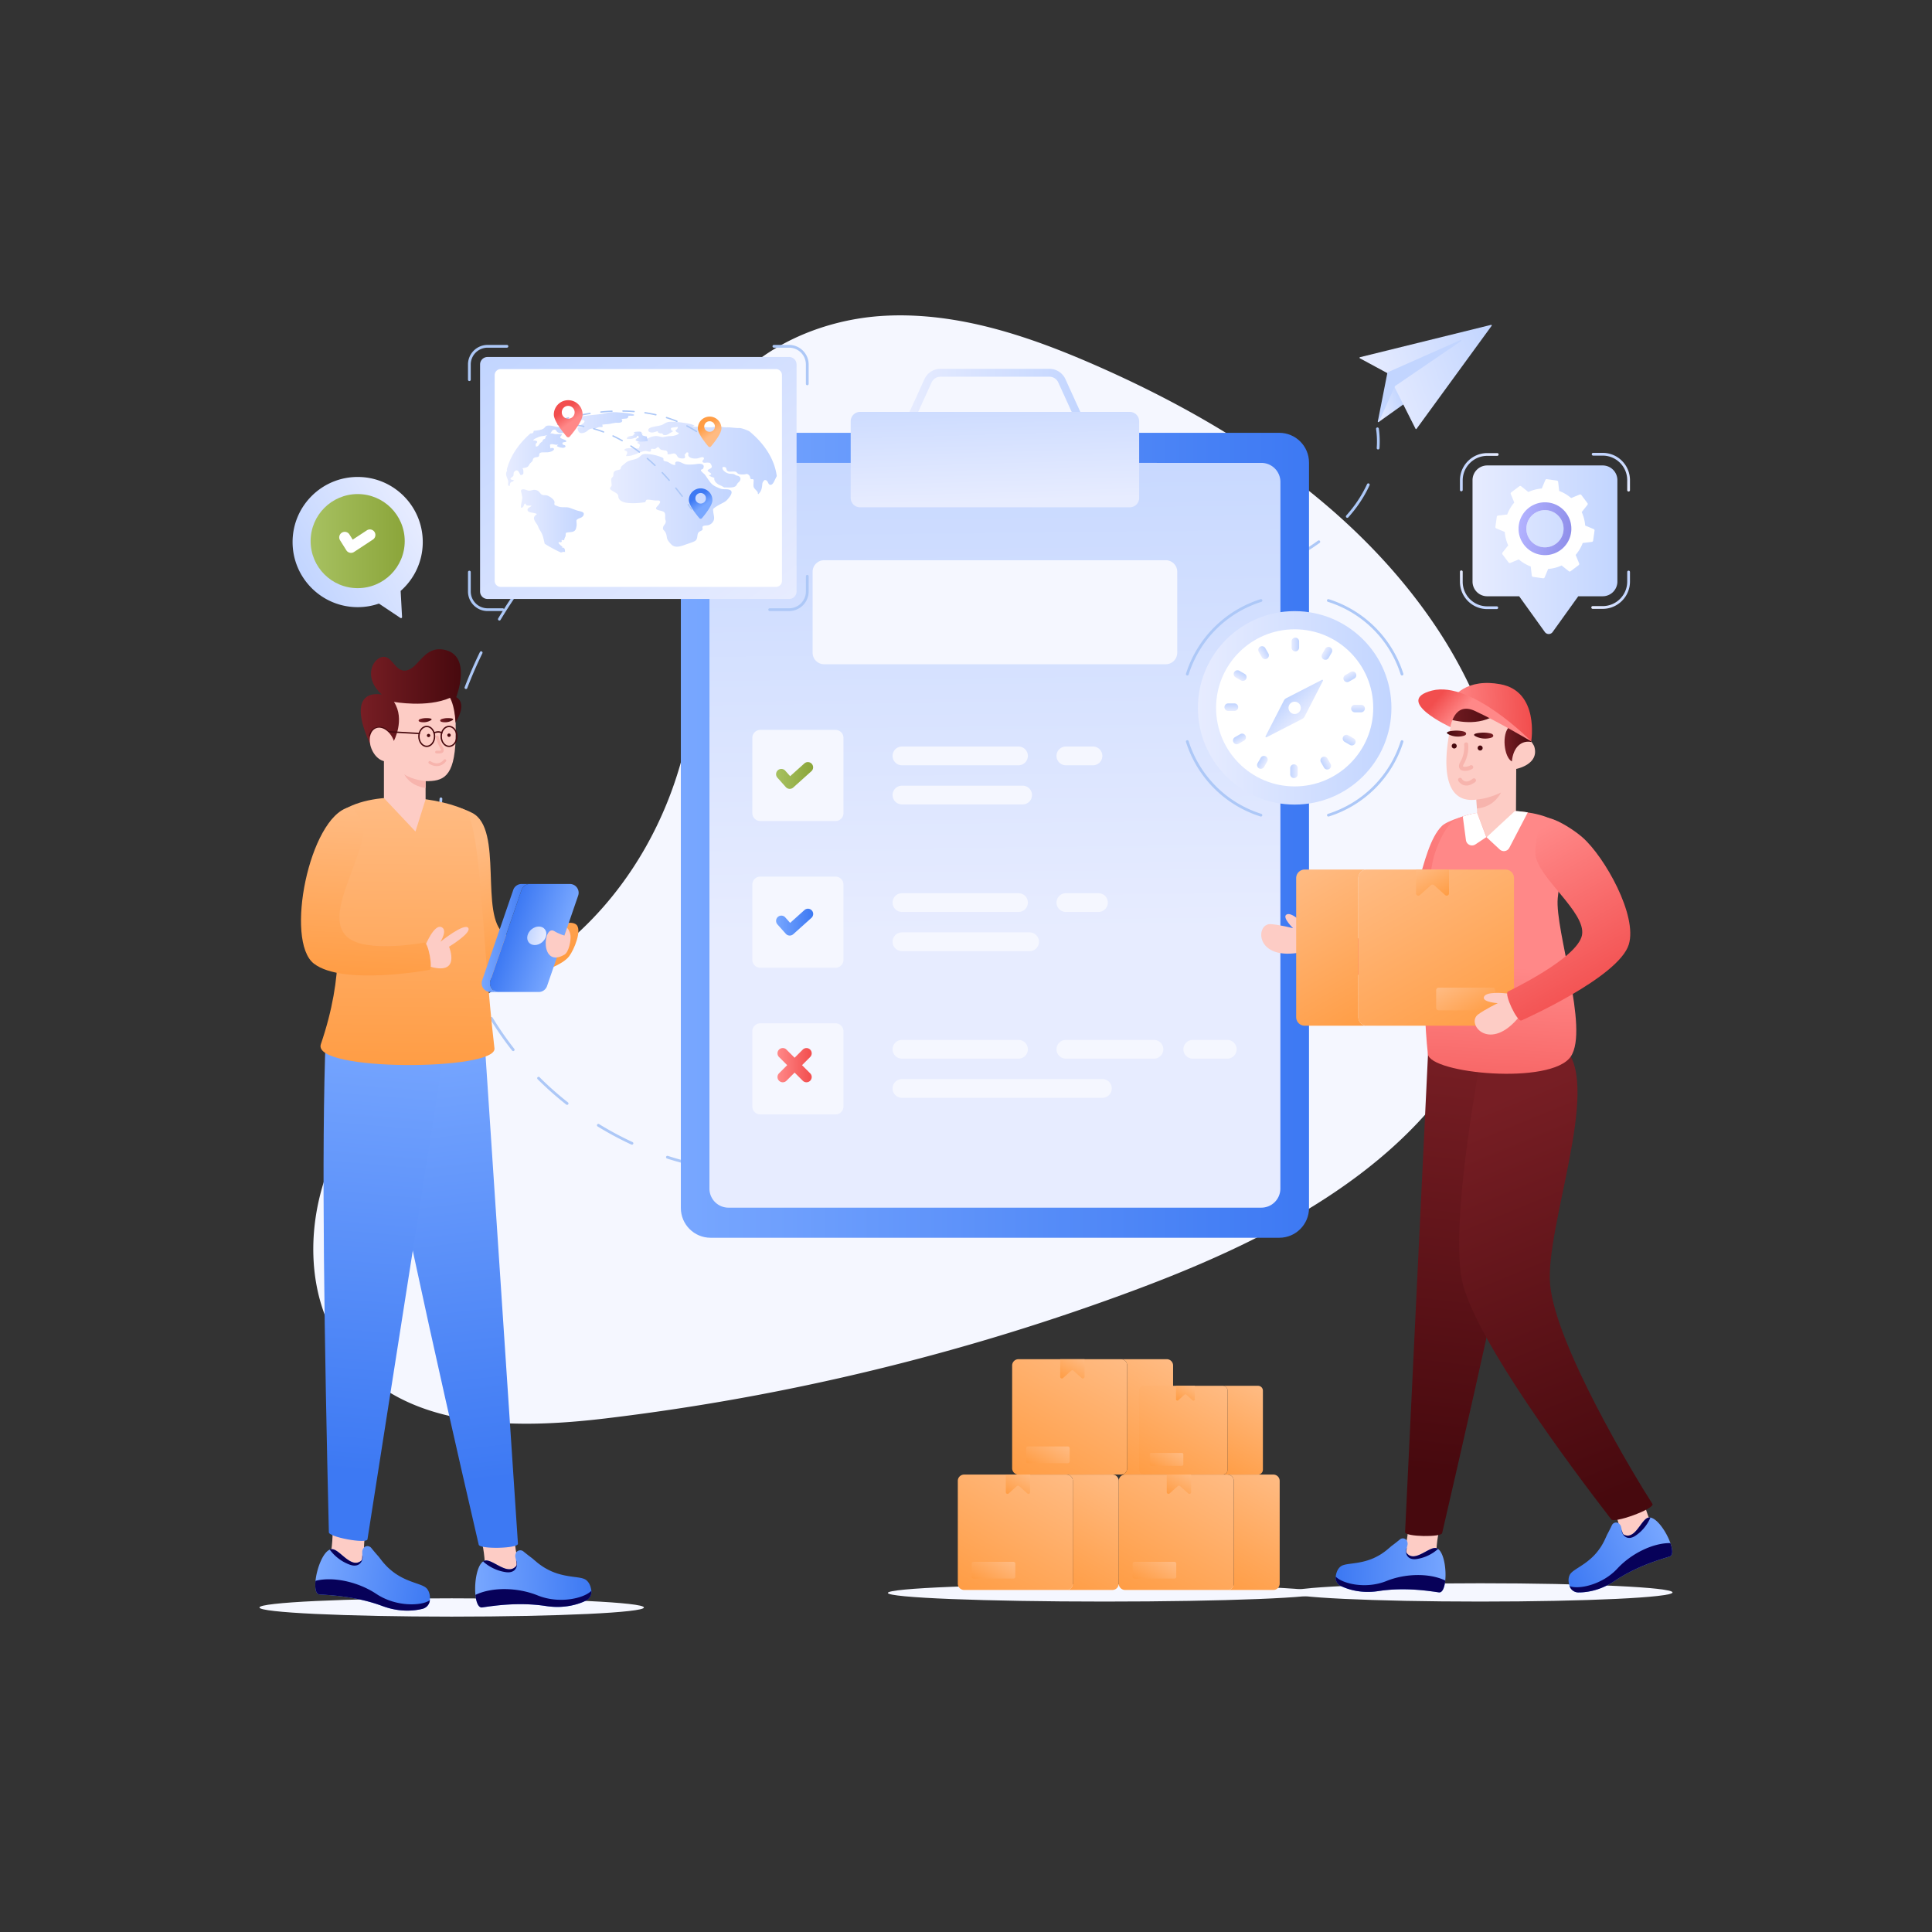 <svg xmlns="http://www.w3.org/2000/svg" enable-background="new 0 0 700 700" viewBox="0 0 700 700"><rect x="0" y="0" width="700" height="700" fill="#333333" stroke="none"/><path fill="#f5f7ff" d="M186.11 354.638c40.5-21.718 65.028-67.499 65.711-113.45.44-29.668-8.98-61.149 3.747-87.952 11.386-23.979 38.62-37.466 65.13-38.832 26.509-1.366 52.474 7.492 76.77 18.184 47.762 21.02 93.344 50.803 122.516 94.071 29.173 43.268 39.268 101.796 15.99 148.5-23.412 46.972-74.16 73.262-123.297 91.697a831.4 831.4 0 0 1-193.39 47.077c-32.002 3.816-69.032 3.98-90.806-19.782-19.652-21.446-18.707-56.164-4.417-81.5 14.29-25.336 36.553-44.006 62.047-58.013z" class="colorf5f7ff svgShape"/><path fill="#adc8f7" d="m499.31 162.855-.038-.001a.5.5 0 0 1-.461-.536 31.62 31.62 0 0 0-.229-6.876.5.5 0 0 1 .99-.145c.335 2.307.414 4.694.236 7.095a.5.5 0 0 1-.498.463zM390.074 428.104a.494.494 0 0 1-.266-.077 84.238 84.238 0 0 0-12.173-6.337.5.5 0 0 1 .387-.922 85.269 85.269 0 0 1 12.32 6.413.5.5 0 0 1-.268.923zm-115.863-3.122c-1.757 0-3.543-.047-5.306-.14a.5.5 0 0 1-.473-.526c.014-.277.244-.509.525-.473 3.577.189 7.203.185 10.702-.013a112.68 112.68 0 0 0 3.039-.211.5.5 0 1 1 .083.996c-1.02.086-2.043.157-3.066.214-1.81.101-3.661.153-5.504.153zm-18.99-1.788a.501.501 0 0 1-.093-.009 109.957 109.957 0 0 1-13.446-3.426.5.5 0 1 1 .308-.951 109.059 109.059 0 0 0 13.322 3.395.5.5 0 0 1-.091.99zm41.211-.413a.5.5 0 0 1-.085-.993c4.61-.806 9.359-1.786 13.55-2.649.273-.061.535.118.59.389s-.118.534-.388.59c-4.198.866-8.955 1.846-13.58 2.655a.434.434 0 0 1-.087.008zm27.129-5.316a.5.5 0 0 1-.087-.992c5.122-.903 9.614-1.516 13.734-1.87a.5.5 0 1 1 .086.996c-4.09.353-8.553.96-13.646 1.858a.444.444 0 0 1-.087.008zm41.147-.03a.475.475 0 0 1-.116-.014 81.103 81.103 0 0 0-13.567-2.04.5.5 0 0 1-.467-.532.496.496 0 0 1 .53-.467c4.582.293 9.203.989 13.735 2.067a.5.5 0 0 1-.115.986zm-135.734-2.689a.5.5 0 0 1-.21-.045 118.49 118.49 0 0 1-12.224-6.56.5.5 0 1 1 .523-.852c3.91 2.403 7.987 4.591 12.121 6.503a.5.5 0 0 1-.21.954zm-23.503-14.433a.499.499 0 0 1-.31-.108 119.55 119.55 0 0 1-10.38-9.2.5.5 0 0 1 .705-.71 118.245 118.245 0 0 0 10.295 9.125.5.5 0 0 1-.31.893zm-19.525-19.478a.5.5 0 0 1-.393-.19 114.1 114.1 0 0 1-4.57-6.22 119.606 119.606 0 0 1-3.341-5.176.5.5 0 1 1 .853-.521 118.411 118.411 0 0 0 3.315 5.133 112.981 112.981 0 0 0 4.528 6.165.5.5 0 0 1-.392.81zm-14.382-23.53a.5.5 0 0 1-.454-.29 128.251 128.251 0 0 1-5.134-12.884.5.5 0 0 1 .947-.32 127.381 127.381 0 0 0 5.095 12.783.5.5 0 0 1-.454.71zm-8.84-26.139a.5.5 0 0 1-.487-.39 138.363 138.363 0 0 1-2.354-13.664.5.5 0 0 1 .993-.121 137.245 137.245 0 0 0 2.337 13.566.5.5 0 0 1-.488.61zm-3.327-27.396a.5.5 0 0 1-.5-.49 142.523 142.523 0 0 1 .366-13.859.5.5 0 1 1 .997.075 142.936 142.936 0 0 0-.363 13.763.5.5 0 0 1-.489.51h-.011zm2.069-27.524a.5.5 0 0 1-.493-.586 140.759 140.759 0 0 1 3.05-13.524.5.5 0 1 1 .963.268 139.659 139.659 0 0 0-3.028 13.429.5.5 0 0 1-.492.413zm7.36-26.598a.5.5 0 0 1-.467-.679 155.16 155.16 0 0 1 5.522-12.713.5.5 0 0 1 .898.44 153.995 153.995 0 0 0-5.486 12.63.5.5 0 0 1-.467.322zm12.103-24.813a.5.5 0 0 1-.428-.758 167.151 167.151 0 0 1 7.624-11.572.5.5 0 0 1 .812.584 166.344 166.344 0 0 0-7.579 11.504.501.501 0 0 1-.429.242zm218.448-5.793h-.013a147.579 147.579 0 0 1-13.826-1.02.5.5 0 0 1-.436-.556.494.494 0 0 1 .556-.435c4.55.551 9.17.891 13.733 1.011a.5.5 0 0 1-.014 1zm13.813-.297a.5.5 0 0 1-.034-1c4.583-.32 9.182-.868 13.67-1.628a.5.5 0 0 1 .167.986c-4.52.766-9.152 1.318-13.768 1.64-.012.002-.023.002-.035.002zm-41.213-3.028a.51.51 0 0 1-.108-.012 146.546 146.546 0 0 1-13.39-3.6.5.5 0 0 1 .307-.952 145.176 145.176 0 0 0 13.297 3.576.5.5 0 0 1-.106.988zm68.418-1.601a.5.5 0 0 1-.132-.983 130.916 130.916 0 0 0 13.055-4.352.5.5 0 1 1 .366.93 131.843 131.843 0 0 1-13.155 4.387.527.527 0 0 1-.134.018zm-94.698-6.84a.49.49 0 0 1-.198-.04 138.86 138.86 0 0 1-12.438-6.127.5.5 0 1 1 .486-.873 138.098 138.098 0 0 0 12.348 6.082.5.5 0 0 1-.198.959zm120.366-3.28a.499.499 0 0 1-.233-.943c4.434-2.33 8.268-4.677 11.72-7.17a.5.5 0 0 1 .586.81c-3.491 2.522-7.364 4.892-11.84 7.245a.497.497 0 0 1-.233.058zm-269.014-1.579a.5.5 0 0 1-.38-.824 177.595 177.595 0 0 1 9.381-10.198.5.5 0 1 1 .71.705 176.645 176.645 0 0 0-9.33 10.142.498.498 0 0 1-.381.175zm124.548-8.58c-.099 0-.2-.029-.286-.09a128.775 128.775 0 0 1-10.907-8.566.5.5 0 1 1 .66-.752 127.914 127.914 0 0 0 10.82 8.5.5.5 0 0 1-.287.908zm166.548-6.221a.5.5 0 0 1-.373-.833 52.324 52.324 0 0 0 1.98-2.355 45.046 45.046 0 0 0 5.552-8.998.5.5 0 1 1 .907.42 46.06 46.06 0 0 1-5.675 9.2 53.908 53.908 0 0 1-2.017 2.399.5.5 0 0 1-.374.167zm-271.623-4.78a.5.5 0 0 1-.326-.879 181.056 181.056 0 0 1 10.842-8.631.5.5 0 0 1 .592.807 180.127 180.127 0 0 0-10.782 8.581.499.499 0 0 1-.326.121zm84.198-7.057a.5.5 0 0 1-.35-.143c-2.998-2.93-6.51-6.299-10.25-9.173a.5.5 0 0 1 .608-.793c3.785 2.909 7.323 6.3 10.342 9.251a.5.5 0 0 1-.35.858zm-61.858-9.165a.5.5 0 0 1-.25-.934c4.313-2.477 8.548-4.458 12.587-5.887a.5.5 0 0 1 .333.944c-3.982 1.408-8.16 3.363-12.422 5.81a.5.5 0 0 1-.248.067zm39.58-6.809a.493.493 0 0 1-.167-.028c-.448-.158-.9-.307-1.358-.447-3.803-1.163-7.907-1.63-12.048-1.404a.495.495 0 0 1-.527-.472.5.5 0 0 1 .472-.526c4.26-.236 8.48.25 12.395 1.445.471.144.937.298 1.398.46a.5.5 0 0 1-.166.972zM406.19 441.38a.498.498 0 0 1-.365-.158 79.85 79.85 0 0 0-4.97-4.866.5.5 0 1 1 .668-.744 80.893 80.893 0 0 1 5.032 4.926.5.5 0 0 1-.365.842z" class="coloradc8f7 svgShape"/><linearGradient id="a" x1="1206.791" x2="1217.932" y1="-171.83" y2="-171.83" gradientTransform="rotate(-19.325 1791.176 2070.953)" gradientUnits="userSpaceOnUse"><stop offset="0" stop-color="#e7ecff" class="stopColore7ecff svgShape"/><stop offset="1" stop-color="#c2d5ff" class="stopColorc2d5ff svgShape"/></linearGradient><path fill="url(#a)" d="M508.703 146.135c.047.096.02.209-.067.27l-9.087 6.475a.134.134 0 0 1-.053.028.208.208 0 0 1-.202-.037.21.21 0 0 1-.06-.249l5.822-12.95a.216.216 0 0 1 .19-.125c.08 0 .16.044.194.117l3.263 6.47z"/><linearGradient id="b" x1="1208.176" x2="1257.276" y1="-175.213" y2="-175.213" gradientTransform="rotate(-19.325 1791.176 2070.953)" gradientUnits="userSpaceOnUse"><stop offset="0" stop-color="#e7ecff" class="stopColore7ecff svgShape"/><stop offset="1" stop-color="#c2d5ff" class="stopColorc2d5ff svgShape"/></linearGradient><path fill="url(#b)" d="M540.455 117.8a.213.213 0 0 1-.006.24l-27.212 37.34a.221.221 0 0 1-.19.09.208.208 0 0 1-.17-.116l-10.148-20.124-10.029-5.42a.213.213 0 0 1-.11-.214.215.215 0 0 1 .162-.178l47.473-11.71a.212.212 0 0 1 .23.091z"/><path fill="#c2d5ff" d="M529.438 123.286a.21.21 0 0 1-.064.28L505.419 139.9l-5.796 12.895a.218.218 0 0 1-.127.112.211.211 0 0 1-.278-.24l3.465-17.633a.222.222 0 0 1 .121-.155l26.364-11.683a.207.207 0 0 1 .27.09z" class="colorc2d5ff svgShape"/><linearGradient id="c" x1="246.684" x2="474.278" y1="302.642" y2="302.642" gradientUnits="userSpaceOnUse"><stop offset="0" stop-color="#78a7ff" class="stopColor78a7ff svgShape"/><stop offset="1" stop-color="#3d79f3" class="stopColor3d79f3 svgShape"/></linearGradient><path fill="url(#c)" d="M474.278 167.602v270.079c0 5.955-4.827 10.782-10.782 10.782h-206.03c-5.955 0-10.782-4.827-10.782-10.782V167.602c0-5.954 4.827-10.782 10.782-10.782h206.03c5.955 0 10.782 4.828 10.782 10.782z"/><linearGradient id="d" x1="360.862" x2="358.669" y1="337.757" y2="136.022" gradientUnits="userSpaceOnUse"><stop offset="0" stop-color="#e7ecff" class="stopColore7ecff svgShape"/><stop offset="1" stop-color="#c2d5ff" class="stopColorc2d5ff svgShape"/></linearGradient><path fill="url(#d)" d="m463.92 174.624-.021 256.027a6.908 6.908 0 0 1-6.908 6.907H263.948a6.908 6.908 0 0 1-6.907-6.909l.02-256.047a6.908 6.908 0 0 1 6.909-6.907l193.042.02a6.908 6.908 0 0 1 6.907 6.909z"/><linearGradient id="e" x1="328.113" x2="392.849" y1="143.87" y2="143.87" gradientUnits="userSpaceOnUse"><stop offset="0" stop-color="#e7ecff" class="stopColore7ecff svgShape"/><stop offset="1" stop-color="#c2d5ff" class="stopColorc2d5ff svgShape"/></linearGradient><path fill="url(#e)" d="M391.422 154.104H329.54a1.426 1.426 0 0 1-1.298-2.018l6.7-14.717a6.39 6.39 0 0 1 5.801-3.734h39.475a6.39 6.39 0 0 1 5.803 3.734l6.7 14.717a1.426 1.426 0 0 1-1.3 2.018zm-59.665-2.853h57.448l-5.781-12.7a3.53 3.53 0 0 0-3.206-2.062h-39.475a3.53 3.53 0 0 0-3.205 2.062l-5.78 12.7z"/><linearGradient id="f" x1="360.935" x2="359.481" y1="181.678" y2="133.125" gradientUnits="userSpaceOnUse"><stop offset="0" stop-color="#e7ecff" class="stopColore7ecff svgShape"/><stop offset="1" stop-color="#c2d5ff" class="stopColorc2d5ff svgShape"/></linearGradient><path fill="url(#f)" d="M412.743 152.655v27.736a3.415 3.415 0 0 1-3.414 3.415h-97.696a3.415 3.415 0 0 1-3.414-3.415v-27.736a3.415 3.415 0 0 1 3.414-3.415h97.696a3.415 3.415 0 0 1 3.414 3.415z"/><path fill="#f5f7ff" d="M426.538 207.161v29.325a4.182 4.182 0 0 1-4.183 4.183H298.606a4.182 4.182 0 0 1-4.182-4.183v-29.325a4.182 4.182 0 0 1 4.182-4.182h123.75a4.182 4.182 0 0 1 4.182 4.182zM305.608 267.354v27.233c0 1.599-1.296 2.895-2.895 2.895h-27.234a2.895 2.895 0 0 1-2.895-2.895v-27.233c0-1.6 1.296-2.896 2.895-2.896h27.234c1.599 0 2.895 1.296 2.895 2.896zM305.608 320.502v27.233c0 1.6-1.296 2.896-2.895 2.896h-27.234a2.895 2.895 0 0 1-2.895-2.896v-27.233c0-1.599 1.296-2.895 2.895-2.895h27.234c1.599 0 2.895 1.296 2.895 2.895zM305.608 373.651v27.233c0 1.6-1.296 2.896-2.895 2.896h-27.234a2.895 2.895 0 0 1-2.895-2.896v-27.233c0-1.599 1.296-2.895 2.895-2.895h27.234c1.599 0 2.895 1.296 2.895 2.895zM369.022 270.483h-42.226a3.394 3.394 0 1 0 0 6.788h42.226a3.394 3.394 0 0 0 0-6.788zM396.008 270.483h-9.824a3.394 3.394 0 1 0 0 6.788h9.824a3.394 3.394 0 1 0 0-6.788zM373.914 288.063a3.394 3.394 0 0 1-3.394 3.394h-43.724a3.394 3.394 0 1 1 0-6.788h43.724a3.394 3.394 0 0 1 3.394 3.394zM369.022 323.632h-42.226a3.394 3.394 0 1 0 0 6.788h42.226a3.394 3.394 0 0 0 0-6.788zM397.99 323.632h-11.806a3.394 3.394 0 0 0 0 6.788h11.806a3.394 3.394 0 0 0 0-6.788zM376.443 341.212a3.394 3.394 0 0 1-3.394 3.394h-46.253a3.394 3.394 0 1 1 0-6.788h46.253a3.394 3.394 0 0 1 3.394 3.394zM369.022 376.78h-42.226a3.394 3.394 0 1 0 0 6.788h42.226a3.394 3.394 0 0 0 0-6.788zM418.097 376.78h-31.913a3.394 3.394 0 1 0 0 6.788h31.913a3.394 3.394 0 0 0 0-6.788zM428.772 380.175a3.394 3.394 0 0 0 3.394 3.394h12.49a3.394 3.394 0 0 0 0-6.788h-12.49a3.394 3.394 0 0 0-3.394 3.394zM402.818 394.36a3.394 3.394 0 0 1-3.394 3.395h-72.628a3.394 3.394 0 0 1 0-6.788h72.628a3.394 3.394 0 0 1 3.394 3.394z" class="colorf5f7ff svgShape"/><linearGradient id="g" x1="281.189" x2="294.608" y1="280.97" y2="280.97" gradientUnits="userSpaceOnUse"><stop offset="0" stop-color="#a7c161" class="stopColora7c161 svgShape"/><stop offset="1" stop-color="#8ba53a" class="stopColor8ba53a svgShape"/></linearGradient><path fill="url(#g)" d="M286.136 285.82c-.035 0-.07 0-.106-.002a1.902 1.902 0 0 1-1.314-.634l-3.045-3.417a1.902 1.902 0 1 1 2.84-2.531l1.775 1.992 5.15-4.622a1.902 1.902 0 1 1 2.54 2.832l-6.57 5.896c-.35.315-.802.487-1.27.487z"/><linearGradient id="h" x1="281.189" x2="294.608" y1="334.119" y2="334.119" gradientUnits="userSpaceOnUse"><stop offset="0" stop-color="#78a7ff" class="stopColor78a7ff svgShape"/><stop offset="1" stop-color="#3d79f3" class="stopColor3d79f3 svgShape"/></linearGradient><path fill="url(#h)" d="m286.136 338.97-.106-.003a1.902 1.902 0 0 1-1.314-.634l-3.045-3.417a1.902 1.902 0 1 1 2.84-2.531l1.775 1.991 5.15-4.621a1.902 1.902 0 1 1 2.54 2.831l-6.57 5.897a1.9 1.9 0 0 1-1.27.487z"/><linearGradient id="i" x1="281.701" x2="294.097" y1="385.931" y2="385.931" gradientUnits="userSpaceOnUse"><stop offset="0" stop-color="#ff8888" class="stopColorf88 svgShape"/><stop offset="1" stop-color="#f24e4e" class="stopColorf24e4e svgShape"/></linearGradient><path fill="url(#i)" d="m290.589 385.931 2.95-2.951a1.902 1.902 0 1 0-2.69-2.69l-2.95 2.951-2.951-2.951a1.902 1.902 0 1 0-2.69 2.69l2.95 2.951-2.95 2.951a1.902 1.902 0 1 0 2.69 2.69l2.95-2.951 2.952 2.951c.37.372.858.557 1.345.557s.973-.185 1.345-.557a1.902 1.902 0 0 0 0-2.69l-2.951-2.951z"/><linearGradient id="j" x1="4931.047" x2="4972.032" y1="188.269" y2="211.632" gradientTransform="matrix(-1 0 0 1 5083.159 0)" gradientUnits="userSpaceOnUse"><stop offset="0" stop-color="#e7ecff" class="stopColore7ecff svgShape"/><stop offset="1" stop-color="#c2d5ff" class="stopColorc2d5ff svgShape"/></linearGradient><path fill="url(#j)" d="M106.008 196.396c0 13.02 10.559 23.587 23.587 23.587 2.697 0 5.292-.453 7.703-1.293l7.787 5.208a.378.378 0 0 0 .588-.336l-.513-9.458c4.914-4.318 8.014-10.652 8.014-17.708 0-13.036-10.559-23.587-23.579-23.587-13.028 0-23.587 10.55-23.587 23.587z"/><linearGradient id="k" x1="112.544" x2="146.637" y1="196.055" y2="196.055" gradientUnits="userSpaceOnUse"><stop offset="0" stop-color="#a7c161" class="stopColora7c161 svgShape"/><stop offset="1" stop-color="#8ba53a" class="stopColor8ba53a svgShape"/></linearGradient><path fill="url(#k)" d="M146.637 196.05c0 9.42-7.63 17.051-17.05 17.051-9.411 0-17.043-7.631-17.043-17.05 0-9.412 7.632-17.043 17.043-17.043 9.42 0 17.05 7.631 17.05 17.042z"/><path fill="#ffffff" d="M127.178 200.316a2 2 0 0 1-1.694-.938l-2.268-3.616a2 2 0 0 1 3.389-2.125l1.182 1.885 5.174-3.4a2.001 2.001 0 0 1 2.197 3.343l-6.882 4.523a2 2 0 0 1-1.098.328z" class="colorfff svgShape"/><path fill="#adc8f7" d="M253.861 185.298a.25.25 0 0 1-.225-.36c.385-.79.75-1.575 1.087-2.337a.25.25 0 1 1 .457.203 72.262 72.262 0 0 1-1.094 2.354.25.25 0 0 1-.225.14zm2.583-6.055a.25.25 0 0 1-.235-.335c.467-1.294.869-2.57 1.193-3.793a.248.248 0 0 1 .306-.177.25.25 0 0 1 .178.306 46.603 46.603 0 0 1-1.206 3.834.25.25 0 0 1-.236.165zm2.013-7.728a.25.25 0 0 1-.248-.286c.186-1.282.28-2.523.28-3.688l-.001-.258a.25.25 0 0 1 .247-.253h.003a.25.25 0 0 1 .25.247l.001.264c0 1.19-.096 2.455-.285 3.76a.25.25 0 0 1-.247.214zm-.186-7.948a.251.251 0 0 1-.243-.192c-.587-2.417-1.54-3.514-1.55-3.525a.25.25 0 0 1 .374-.333c.042.048 1.043 1.188 1.662 3.741a.25.25 0 0 1-.243.309zM285.899 221.395h-7.023a.5.5 0 1 1 0-1h7.023a6.099 6.099 0 0 0 6.092-6.092v-5.502a.5.5 0 1 1 1 0v5.502a7.1 7.1 0 0 1-7.092 7.092zM182.153 221.395h-5.502c-3.91 0-7.09-3.182-7.09-7.092v-7.022a.5.5 0 1 1 1 0v7.022a6.098 6.098 0 0 0 6.09 6.092h5.502a.5.5 0 1 1 0 1zM170.06 138.065a.5.5 0 0 1-.5-.5v-5.502c0-3.91 3.182-7.09 7.092-7.09h7.022a.5.5 0 1 1 0 1h-7.022a6.098 6.098 0 0 0-6.091 6.09v5.502a.5.5 0 0 1-.5.5zM292.49 139.585a.5.5 0 0 1-.5-.5v-7.022a6.098 6.098 0 0 0-6.09-6.09h-5.503a.5.5 0 1 1 0-1h5.502c3.91 0 7.092 3.18 7.092 7.09v7.022a.5.5 0 0 1-.5.5z" class="coloradc8f7 svgShape"/><linearGradient id="l" x1="270.222" x2="192.329" y1="228.633" y2="117.733" gradientUnits="userSpaceOnUse"><stop offset="0" stop-color="#e7ecff" class="stopColore7ecff svgShape"/><stop offset="1" stop-color="#c2d5ff" class="stopColorc2d5ff svgShape"/></linearGradient><path fill="url(#l)" d="M288.614 132.063v82.24c0 1.5-1.215 2.716-2.715 2.716H176.652a2.715 2.715 0 0 1-2.716-2.716v-82.24c0-1.5 1.216-2.716 2.716-2.716h109.247c1.5 0 2.715 1.216 2.715 2.716z"/><path fill="#ffffff" d="M179.231 210.45v-74.534c0-1.212.983-2.194 2.195-2.194h99.7c1.211 0 2.194.982 2.194 2.194v74.534a2.194 2.194 0 0 1-2.195 2.195h-99.7a2.194 2.194 0 0 1-2.194-2.195z" class="colorfff svgShape"/><linearGradient id="m" x1="221.035" x2="265.073" y1="181.275" y2="181.275" gradientUnits="userSpaceOnUse"><stop offset="0" stop-color="#e7ecff" class="stopColore7ecff svgShape"/><stop offset="1" stop-color="#c2d5ff" class="stopColorc2d5ff svgShape"/></linearGradient><path fill="url(#m)" d="M237.849 181.336c.51 0 .904-.076 1.19.21.39.394-.143.9-.355 1.269-.246.428-1.234 1.093-.937 1.553.46.712 2.467.572 2.997 1.339.526.76.092 1.836.36 2.652.252.762.074 1.238-.46 1.895a1.82 1.82 0 0 0-.436 1.1c-.037.45.108.548.448.914.727.782.84 1.609.965 2.488.128.887.823 1.7 1.543 2.45 1.38 1.442 3.311.804 5.15.13 1.114-.407 2.254-.715 3.298-1.217.907-.435.972-1.281 1.07-1.968.065-.451.113-.962.508-1.351.327-.322 1.002-.468 1.266-.79.324-.397-.195-1.038.258-1.372.404-.298 1.425-.216 1.994-.388a2.886 2.886 0 0 0 1.29-.792c1.282-1.348.52-2.708.415-4.15-.019-.253-.123-.691.027-.922.25-.385 1.486-1.112 1.94-1.377 1.062-.621 2.409-1.119 3.109-1.94.615-.723 2.74-2.984.754-3.636-.993-.326-2.24-.012-3.2-.385-.786-.307-1.607-.65-2.277-1.05-1.074-.642-1.568-1.456-2.164-2.289-.396-.553-.734-1.128-1.16-1.67-.263-.334-.644-.597-.958-.92-.273-.28-.728-.642-.422-.948.04-.04.46-.147.588-.259.15-.13.223-.41.274-.57.106-.336.084-.688-.261-.974-.809-.67-2.624-.104-3.792-.07-1.295.038-2.219.112-3.264-.336-.612-.263-1.465-.797-2.288-.729-.932.077-.658.79-.658 1.238-1.21.038-1.903-.752-2.793-1.134-.344-.148-1.022-.208-1.295-.388-.388-.255-.073-.56-.222-.832-.167-.305-.68-.463-1.102-.624a16.11 16.11 0 0 0-5.293-1.017c-1.502-.024-1.697.706-2.567 1.314-1.01.706-2.696.802-3.865 1.359-.711.34-1.187.865-1.733 1.293-.369.29-.725.55-.828.93-.145.537.054.592-.595.803-.526.17-1.174.222-1.59.509-.658.451-.47 1.141-.558 1.686-.067.42-.377.478-.611.844-.294.46-.104 1.19-.08 1.672.035.688.273.888-.205 1.499-.594.758-.229.98.697 1.542 1.037.63 1.98.982 2.005 1.912.032 1.161 1.07 2.03 2.968 2.324 2 .309 4.98.108 6.832-.243.001-.145.243-.698.4-.792.549-.326 2.462.263 3.623.208z"/><linearGradient id="n" x1="226.247" x2="281.439" y1="165.943" y2="165.943" gradientUnits="userSpaceOnUse"><stop offset="0" stop-color="#e7ecff" class="stopColore7ecff svgShape"/><stop offset="1" stop-color="#c2d5ff" class="stopColorc2d5ff svgShape"/></linearGradient><path fill="url(#n)" d="M281.439 172.484c-.241.503-.496.998-.736 1.48-.206.427-.772 1.889-1.7 1.684-.89-.196-.608-1.792-1.995-1.72-.594.61-.786.895-.835 1.64-.085 1.18-.312 2.535-1.48 3.507-.19-.25-.063-.486-.176-.731-.305-.633-1.196-1.181-1.423-1.84-.212-.589-.064-1.275-.064-1.881 0-.179.12-.753-.092-.918-.254-.192-.622-.014-.842-.143-.368-.218-.247-.646-.403-.954-.191-.365-.552-.833-1.21-.9 0 .031-.687.174-.736.178-.61.045-1.742.067-2.244-.218-.85-.477-.304-.789-1.65-.833-.516-.014-1.471.124-1.931-.027-1.26-.397-.078-1.756-2.046-1.6-.53.842.864 2.023 2.095 2.358.644.173 1.36.022 2.01.262.29.103.446.29.722.406.248.103.609.13.857.245 1.16.54.764 1.698-.008 2.318-.523.414-.53.913-.997 1.319-.85.726-2.987.481-4.155.481-.396-.125-.495-.303-.835-.481-.368-.192-.927-.37-1.225-.557-1.04-.647-1.691-1.426-1.521-2.402-.694-.255-1.515-.54-2.01-.945 2.194-.428-.482-1.195-.41-1.756.056-.446 1.337-.629 1.471-1.208.078-.325-.07-.664-.24-.967-.404-.717-.46-.602-1.196-.673-.552-.058-1.48.294-1.876-.227-.36-.486.75-.914.453-1.475-.382-.713-1.67.178-2.718.227-1.486.071-2.675-.299-2.93-1.199-.078-.263.269-.838-.17-.985-.559-.191-.835.406-.778.61a1.617 1.617 0 0 1-.39.05c.057.396.418 1.172-.042 1.395-.467.236-1.62.071-1.975-.098-.665-.335-.729-1.11-1.33-1.462-.765-.45-1.678.37-2.845.102.085-.33.085-.664-.142-.976-.368-.508-.53-.294-1.09-.414-.325-.071-.863-.102-1.16-.258-.468-.25-.524-.669-.984-.919-.588.156-.595.535-1.225.656-.686.129-1.012-.268-1.366.169-.177.218.22.53-.12.74-.418.258-1.423-.165-1.876-.152-1.196.045-2.555.83-3.616 1.186-1.196.4-2.039.7-3.419.673.057-.517.651-1.043.326-1.596-.27-.468-1.21-.285-.821-.833.545-.753 3.935-.312 5.096-.348.12-.365.396-.829.368-1.199-.029-.374-.22-.294-.418-.521-.17-.196-.51-.071-.481-.348.007-.089.375-.263.665-.383h.007c.135-.058.248-.098.305-.116.757-.245 1.436-.32 2.052-.65.191-.103.382-.21.595-.321.559-.299 1.196-.602 1.96-.79 1.04-.253 1.713-.19 2.626.054.97.268 1.076.205 2.031.01.764-.161 1.48-.192 2.265-.232.743-.04 2.675-.5 2.52-1.164-.63-.062-1.133-.517-1.204-.904.41-.25 1.104-.883.772-1.235-.205.014-2.116.272-2.223.339-.431.267-.028 1.176.666 1.159-.347.307-1.175.69-1.6.989-.396.272-.99.58-1.706.463-.615-.098-.29-.338-.736-.543-.261-.12-.615-.01-.813-.098-.46-.205-.8-.259-.737-.74-.898.085-1.479.597-2.505.423-.807-.138-1.097-.557-.899-1.105.368-1.052 3.744-1.065 5.032-1.667.602-.285 1.239-.753 1.925-.944.892-.25 2.294-.099 3.27-.04.793.048 1.423.102 2.18.227 1.239.205 3.553.481 4.303 1.145-.17.022-.488.16-.7.178.495.308 1.72.094 2.427.134 1.557.094 3.603.406 5.117.116.942-.183.906-.477 2.039-.263 1.005.196 1.698.41 2.795.383 1.338-.031 2.286.16 3.617.236.516.027 1.005-.026 1.472.072.99.21 2.152.686 3.022 1.078.12.098.24.192.354.29 5.386 4.532 8.854 10.018 9.64 15.977z"/><path fill="#ffffff" d="M258.586 193.023a8.88 8.88 0 0 1-.8-.777c.235-.208.389-.512.862-.48.043-.698-.094-1.405.521-2.001.326-.317.705-.452 1.093-.75.327-.252.79-.557 1.246-.718.835-.296 1.121-.119 1.126.459.003.332.023.738-.068 1.063-.112.403-.493.55-.91.85-.437.317-.456.54-.463.947-.008.476.366 1.076-.295 1.361-.419.18-1.901.335-2.312.046z" class="colorfff svgShape"/><linearGradient id="o" x1="188.732" x2="211.52" y1="188.735" y2="188.735" gradientUnits="userSpaceOnUse"><stop offset="0" stop-color="#e7ecff" class="stopColore7ecff svgShape"/><stop offset="1" stop-color="#c2d5ff" class="stopColorc2d5ff svgShape"/></linearGradient><path fill="url(#o)" d="M210.55 187.529c-.375.174-.757.25-1.118.472-.602.375-.595.495-.574.896.036.58.135 1.27 0 1.88-.17.754-.22 1.49-1.288 1.864-.524.182-2.23.213-2.47.427-.248.219-.07 1.039-.248 1.346-.268.455-.389.838-.453 1.346a1.81 1.81 0 0 0-.997-.062c.212.294.233.615-.177.748-.446.152-.652-.294-.85.156-.106.241.496.74.666.9.254.241.346.308.771.553-.134.067-.248.259-.354.312 1.409-.107 1.239 1.159 1.239 1.671-.255-.2-.906-.04-1.451.152a48.966 48.966 0 0 1-5.882-3.169l-.007-.004c-.184-.735-.346-1.47-.523-2.21-.241-.999-.652-1.85-1.253-2.773-.46-.695-.623-1.515-1.125-2.21-.404-.562-.765-1.078-.942-1.702-.233-.825.297-1.275 1.02-1.877-1.21-.673-3.483-.325-3.405-1.63.035-.7 1.097-.785 1.437-1.4-.467-.058-1.38.036-1.755-.138-.305-.143-.326-.486-.552-.669-.63.308-.312 1.663-1.522 1.529-.057-1.15.368-2.318.488-3.458.05-.526-.205-1.048-.248-1.618-.035-.423-.615-1.28.241-1.529.73-.214 1.508.281 2.11.401 1.082.21 1.627-.419 2.731-.2 1.111.218 1.38.86 1.925 1.435.673.704 1.6.232 2.577.677 1.139.517 2.392 1.52 2.35 2.393-.015.272-.15.7.07.932.092.107.779.33.963.41 1.068.454 1.854.4 3.092.405 1.076.005 1.635.321 2.534.642.489.174.998.361 1.487.53.58.197 1.89.375 2.25.754.524.566.007 1.461-.757 1.818z"/><linearGradient id="p" x1="202.507" x2="229.777" y1="153.13" y2="153.13" gradientUnits="userSpaceOnUse"><stop offset="0" stop-color="#e7ecff" class="stopColore7ecff svgShape"/><stop offset="1" stop-color="#c2d5ff" class="stopColorc2d5ff svgShape"/></linearGradient><path fill="url(#p)" d="M204.586 153.505c.47.052.898-.097 1.283-.226.07-.544.452-.997 1.211-.49.504-.21.428-.402 1.042-.424.369-.013.47.138.809.195.498.084.679.16 1.217-.008.407-.127.653-.517 1.24-.348.745.215.275.941-.085 1.23-.208.168-.707.305-.76.532-.082.35.601.453.527.787-.443.005-1.388-.084-1.686.16-.291.24.006.852.08 1.092.33 1.08 1.395 1.197 2.756.512.576-.29.814-.689 1.305-.974.537-.31 1.089-.239 1.733-.3.644-.06.503-.064 1.04-.242.214-.07.524-.237.761-.28.19-.034.952.064 1.117-.014.415-.197.075-.533.01-.825.861-.183 1.936-.143 2.867-.32.69-.13 1.336-.325 2.075-.385.523-.043 1.15.076 1.648-.07.75-.22.614-.441.688-.802.028-.138-.398-.164-.2-.402.164-.2.642-.145.909-.19.597-.103 1.091.035 1.355-.412.323-.546-.377-.555.736-.674.426-.045 1.29.143 1.497-.211.427-.736-7.45-1.165-8.096-1.092-1.22.138-2.428.434-3.629.636-1.607.271-3.243.36-4.88.546-1.894.217-3.56.668-5.406 1-.883.16-1.715.277-2.636.328-.731.04-1.975.045-2.414.531-.9.996 1.625.862 1.886 1.14z"/><linearGradient id="q" x1="227.119" x2="234.681" y1="158.209" y2="158.209" gradientUnits="userSpaceOnUse"><stop offset="0" stop-color="#e7ecff" class="stopColore7ecff svgShape"/><stop offset="1" stop-color="#c2d5ff" class="stopColorc2d5ff svgShape"/></linearGradient><path fill="url(#q)" d="M230.213 159.37c.377-.138.314-.368.566-.53.099-.064.549-.17.564-.187.189-.201.017-.605-.173-.777-.548.021-.344.409-.62.615-.272.204-.406.091-.695.185-.178.058-.393.164-.571.22-.653.21-1.381.199-2.164.162-.018-.696.403-.93 1.426-1.075.493-.07.702-.095.987-.313.063-.049-.074-.2.06-.296.15-.107.42-.017.599-.15-1.446-.69.236-.87 1.38-.845 1.64.035.184.63 1.35.897-1 .423.827.792 1.415.886.037.586.427 1.089.328 1.68-1.578.049-3.718.637-4.452-.472z"/><linearGradient id="r" x1="183.351" x2="207.407" y1="165.131" y2="165.131" gradientUnits="userSpaceOnUse"><stop offset="0" stop-color="#e7ecff" class="stopColore7ecff svgShape"/><stop offset="1" stop-color="#c2d5ff" class="stopColorc2d5ff svgShape"/></linearGradient><path fill="url(#r)" d="M203.239 154.71c-1.416.237-1.996-.235-3.249-.423-.693-.106-1.557-.222-2.151.12-.397.228-.489.59-.878.848-.899.597-2.343.726-3.567.82-.142.86-.396.984-1.26.998-4.296 3.792-7.276 8.218-8.514 13.008v.005c.262.352-.156.882-.227 1.217-.24 1.127.63 2.112.75 3.2.022.213-.353 1.773.538 1.56.036-.442.008-1.507.998-1.543.142-.174.432-.28.616-.445-.46-.214-1.295-.197-1.338-.611-.028-.312.892-.749 1.02-1.047.261-.584-.12-1.007.396-1.542 1.26-1.306 1.776.526 2.18 1.22.601.126.977-.204 1.083-.592 0-.62.078-1.274-.333-1.845.623-.2 1.33-.12 1.883-.544.389-.303.446-.632.693-.998.29-.423.9-.78 1.097-1.216.128-.277.036-.517.262-.785.736-.851 2.138-.076 2.13-1.301-.007-1.284 1.635-.816 3.143-.945.863-.076 1.932-.437 2.194-1.016.212-.464-.729-.771-1.26-.374-.064-.139-.233-1.23-.127-1.346.58-.65 2.321.454 3.043-.17-.198.21-.46.428-.644.638.517.347 1.869.842 2.69.579.87-.276.51-1.016-.425-1.025-.035-.16-.297-.553-.198-.709.205-.316 1.175-.178 1.373-.454.347-.477-1.203-.86-1.635-1.07-.842-.396-.573-.624-.149-1.127.404-.473.27-.464-.573-.517-.63-.045-.941.062-1.508.035-.8-.044-1.125-.436-1.953-.2.064-.05.113-.107.163-.165.311-.383.375-.998 1.012-1.203 1.069-.343.934.45 1.437.81.665.473 1.337.42 2.137.268.524-.098.913-.08 1.168-.481.099-.156-.113-.437.07-.562.305-.218 1.055-.008 1.466-.133.658-.2.375-.361.615-.727-1.146-.664-2.866-.423-4.168-.21zm-5.549 3.495c-.142.245.028.512-.226.735-.192.174-.531.16-.722.41-.15.2-.078.406-.241.588-.191.2-.538.352-.736.549-.467.463-.56 1.252-1.564 1.345-.12-.285-.184-.735-.071-1.029.085-.21.439-.374.488-.58.114-.463-.65-.655-1.408-.628-.043-.486 1.203-.9 1.727-1.172.863-.441 1.465-.343 2.512-.575.283-.062.56-.129.821-.21-.269.188-.488.393-.58.567z"/><path fill="#adc8f7" d="M252.354 156.568a.252.252 0 0 1-.135-.04 42.924 42.924 0 0 0-3.445-1.982.25.25 0 0 1 .23-.445 43.93 43.93 0 0 1 3.485 2.006.25.25 0 0 1-.135.46zm-7.097-3.664a.247.247 0 0 1-.094-.019 46.716 46.716 0 0 0-3.746-1.34.25.25 0 0 1-.164-.312.246.246 0 0 1 .313-.164c1.283.397 2.557.853 3.786 1.353a.25.25 0 0 1-.095.482zm-43.156-.062a.25.25 0 0 1-.086-.484c.013-.006 1.443-.529 3.855-1.17a.25.25 0 1 1 .129.482c-2.388.636-3.798 1.152-3.812 1.157a.245.245 0 0 1-.086.015zm7.727-2.083a.25.25 0 0 1-.05-.495c1.31-.272 2.639-.514 3.95-.717.136-.014.264.073.285.21s-.073.263-.21.284a76.762 76.762 0 0 0-3.924.713.304.304 0 0 1-.05.005zm27.8-.231a.268.268 0 0 1-.055-.006 52.554 52.554 0 0 0-3.914-.726.25.25 0 0 1-.211-.283c.02-.136.15-.23.283-.21 1.343.196 2.672.443 3.952.73a.25.25 0 0 1-.055.495zm-19.894-.992a.25.25 0 0 1-.025-.499 73.375 73.375 0 0 1 4.004-.295c.157.015.255.1.261.238a.25.25 0 0 1-.238.262c-1.307.06-2.645.157-3.976.293h-.026zm11.987-.181-.02-.001a62.837 62.837 0 0 0-3.98-.179.25.25 0 0 1-.246-.253c.002-.138.115-.26.253-.247a63.81 63.81 0 0 1 4.011.18.25.25 0 0 1-.018.5zM202.1 153.993a.25.25 0 0 1-.006-.5c.67-.019 1.345-.024 2.01-.012a.25.25 0 0 1 .246.254c-.002.138-.115.267-.254.246a42.24 42.24 0 0 0-1.989.012h-.006zM247.171 180.05a.249.249 0 0 1-.2-.1c-.743-.989-1.514-1.975-2.29-2.933a.25.25 0 1 1 .388-.314c.78.961 1.555 1.954 2.302 2.947a.25.25 0 0 1-.2.4zm-4.7-5.793a.248.248 0 0 1-.187-.085 87.92 87.92 0 0 0-2.51-2.744.25.25 0 1 1 .36-.346c.842.88 1.691 1.809 2.526 2.76a.25.25 0 0 1-.188.415zm-5.157-5.388a.246.246 0 0 1-.172-.07 69.525 69.525 0 0 0-2.758-2.489.25.25 0 0 1 .325-.38 70.573 70.573 0 0 1 2.778 2.508.25.25 0 0 1-.173.43zm-5.67-4.842a.249.249 0 0 1-.15-.051 59.17 59.17 0 0 0-3.028-2.15.25.25 0 1 1 .277-.416c1.011.67 2.039 1.4 3.052 2.168a.25.25 0 0 1-.15.449zm-6.218-4.11a.253.253 0 0 1-.123-.033 48.696 48.696 0 0 0-3.294-1.705.25.25 0 0 1 .213-.453 50.029 50.029 0 0 1 3.327 1.723.25.25 0 0 1-.123.467zm-6.745-3.165a.251.251 0 0 1-.088-.015 44.344 44.344 0 0 0-3.52-1.156.25.25 0 0 1-.174-.307.244.244 0 0 1 .309-.173c1.187.334 2.385.727 3.56 1.167a.25.25 0 0 1-.087.484zm-7.168-2.015a.198.198 0 0 1-.048-.005c-1.21-.23-2.445-.41-3.668-.533a.25.25 0 0 1-.223-.275.246.246 0 0 1 .274-.223c1.237.126 2.486.307 3.711.54a.25.25 0 0 1-.046.496zM250.521 184.728a.249.249 0 0 1-.206-.11c-.378-.554-.757-1.102-1.138-1.642a.25.25 0 0 1 .408-.29c.383.545.764 1.095 1.143 1.651a.25.25 0 0 1-.207.39z" class="coloradc8f7 svgShape"/><linearGradient id="s" x1="207.549" x2="204.614" y1="152.608" y2="148.43" gradientUnits="userSpaceOnUse"><stop offset="0" stop-color="#ff8888" class="stopColorf88 svgShape"/><stop offset="1" stop-color="#f24e4e" class="stopColorf24e4e svgShape"/></linearGradient><path fill="url(#s)" d="M205.874 144.993a5.208 5.208 0 0 0-5.212 5.207c0 2.294 3.312 6.408 4.654 7.98a.735.735 0 0 0 1.116 0c1.342-1.572 4.65-5.686 4.65-7.98a5.207 5.207 0 0 0-5.208-5.207zm0 6.722a2.331 2.331 0 1 1 0-4.663 2.327 2.327 0 0 1 2.327 2.332 2.33 2.33 0 0 1-2.327 2.331z"/><linearGradient id="t" x1="255.237" x2="252.83" y1="183.184" y2="179.756" gradientUnits="userSpaceOnUse"><stop offset="0" stop-color="#78a7ff" class="stopColor78a7ff svgShape"/><stop offset="1" stop-color="#3d79f3" class="stopColor3d79f3 svgShape"/></linearGradient><path fill="url(#t)" d="M253.863 176.937a4.273 4.273 0 0 0-4.276 4.272c0 1.882 2.718 5.257 3.818 6.546.243.281.674.281.916 0 1.1-1.289 3.814-4.664 3.814-6.546a4.272 4.272 0 0 0-4.272-4.272zm0 5.515a1.913 1.913 0 1 1 0-3.826 1.91 1.91 0 0 1 1.91 1.913 1.912 1.912 0 0 1-1.91 1.913z"/><linearGradient id="u" x1="258.493" x2="256.085" y1="157.186" y2="153.758" gradientUnits="userSpaceOnUse"><stop offset="0" stop-color="#ffbb83" class="stopColorffbb83 svgShape"/><stop offset="1" stop-color="#ff9d45" class="stopColorff9d45 svgShape"/></linearGradient><path fill="url(#u)" d="M257.119 150.939a4.273 4.273 0 0 0-4.276 4.272c0 1.882 2.717 5.257 3.818 6.546.242.281.673.281.916 0 1.1-1.289 3.814-4.664 3.814-6.546a4.272 4.272 0 0 0-4.272-4.272zm0 5.515a1.913 1.913 0 1 1 0-3.825 1.91 1.91 0 0 1 1.908 1.912 1.912 1.912 0 0 1-1.908 1.913z"/><path fill="#f5f7ff" d="M478.694 577.148c0 1.73-35.146 3.13-78.497 3.13-43.36 0-78.505-1.4-78.505-3.13s35.146-3.137 78.505-3.137c43.351 0 78.497 1.408 78.497 3.137z" class="colorf5f7ff svgShape"/><linearGradient id="v" x1="381.519" x2="354.215" y1="531.139" y2="579.195" gradientUnits="userSpaceOnUse"><stop offset="0" stop-color="#ffbb83" class="stopColorffbb83 svgShape"/><stop offset="1" stop-color="#ff9d45" class="stopColorff9d45 svgShape"/></linearGradient><path fill="url(#v)" d="M388.704 536.554v37.227a2.289 2.289 0 0 1-2.289 2.288H349.32a2.289 2.289 0 0 1-2.288-2.288v-37.227a2.289 2.289 0 0 1 2.288-2.289h37.096a2.289 2.289 0 0 1 2.289 2.289z"/><linearGradient id="w" x1="406.393" x2="384.229" y1="535.819" y2="574.828" gradientUnits="userSpaceOnUse"><stop offset="0" stop-color="#ffbb83" class="stopColorffbb83 svgShape"/><stop offset="1" stop-color="#ff9d45" class="stopColorff9d45 svgShape"/></linearGradient><path fill="url(#w)" d="M405.342 536.555v37.224a2.289 2.289 0 0 1-2.29 2.29h-16.639a2.289 2.289 0 0 0 2.29-2.29v-37.224a2.289 2.289 0 0 0-2.29-2.29h16.639a2.289 2.289 0 0 1 2.29 2.29z"/><linearGradient id="x" x1="371.327" x2="366.28" y1="533.166" y2="542.049" gradientUnits="userSpaceOnUse"><stop offset="0" stop-color="#ffbb83" class="stopColorffbb83 svgShape"/><stop offset="1" stop-color="#ff9d45" class="stopColorff9d45 svgShape"/></linearGradient><path fill="url(#x)" d="M373.262 534.265v6.37a.622.622 0 0 1-1.037.464l-2.965-2.656a.622.622 0 0 0-.83 0l-2.964 2.656a.622.622 0 0 1-1.037-.463v-6.371h8.833z"/><linearGradient id="y" x1="363.083" x2="356.86" y1="563.443" y2="574.396" gradientUnits="userSpaceOnUse"><stop offset="0" stop-color="#ffbb83" class="stopColorffbb83 svgShape"/><stop offset="1" stop-color="#ff9d45" class="stopColorff9d45 svgShape"/></linearGradient><path fill="url(#y)" d="M367.867 566.55v4.74a.665.665 0 0 1-.665.665H352.74a.665.665 0 0 1-.665-.665v-4.74c0-.368.298-.666.665-.666h14.462c.368 0 .665.298.665.665z"/><linearGradient id="z" x1="401.211" x2="373.906" y1="489.335" y2="537.391" gradientUnits="userSpaceOnUse"><stop offset="0" stop-color="#ffbb83" class="stopColorffbb83 svgShape"/><stop offset="1" stop-color="#ff9d45" class="stopColorff9d45 svgShape"/></linearGradient><path fill="url(#z)" d="M408.395 494.75v37.227a2.289 2.289 0 0 1-2.288 2.288H369.01a2.289 2.289 0 0 1-2.289-2.288v-37.228a2.289 2.289 0 0 1 2.289-2.288h37.096a2.289 2.289 0 0 1 2.288 2.288z"/><linearGradient id="A" x1="426.084" x2="403.92" y1="494.014" y2="533.024" gradientUnits="userSpaceOnUse"><stop offset="0" stop-color="#ffbb83" class="stopColorffbb83 svgShape"/><stop offset="1" stop-color="#ff9d45" class="stopColorff9d45 svgShape"/></linearGradient><path fill="url(#A)" d="M425.033 494.75v37.225a2.289 2.289 0 0 1-2.29 2.29h-16.638a2.289 2.289 0 0 0 2.29-2.29V494.75a2.289 2.289 0 0 0-2.29-2.29h16.638a2.289 2.289 0 0 1 2.29 2.29z"/><linearGradient id="B" x1="391.019" x2="385.972" y1="491.362" y2="500.245" gradientUnits="userSpaceOnUse"><stop offset="0" stop-color="#ffbb83" class="stopColorffbb83 svgShape"/><stop offset="1" stop-color="#ff9d45" class="stopColorff9d45 svgShape"/></linearGradient><path fill="url(#B)" d="M392.953 492.46v6.372a.622.622 0 0 1-1.037.463l-2.964-2.656a.622.622 0 0 0-.83 0l-2.964 2.656a.622.622 0 0 1-1.037-.463v-6.371h8.832z"/><linearGradient id="C" x1="382.774" x2="376.551" y1="521.639" y2="532.591" gradientUnits="userSpaceOnUse"><stop offset="0" stop-color="#ffbb83" class="stopColorffbb83 svgShape"/><stop offset="1" stop-color="#ff9d45" class="stopColorff9d45 svgShape"/></linearGradient><path fill="url(#C)" d="M387.559 524.745v4.74a.665.665 0 0 1-.665.666H372.43a.665.665 0 0 1-.665-.665v-4.741c0-.367.298-.665.665-.665h14.463c.367 0 .665.298.665.665z"/><linearGradient id="D" x1="439.831" x2="412.526" y1="531.139" y2="579.195" gradientUnits="userSpaceOnUse"><stop offset="0" stop-color="#ffbb83" class="stopColorffbb83 svgShape"/><stop offset="1" stop-color="#ff9d45" class="stopColorff9d45 svgShape"/></linearGradient><path fill="url(#D)" d="M447.015 536.554v37.227a2.289 2.289 0 0 1-2.288 2.288H407.63a2.289 2.289 0 0 1-2.289-2.288v-37.227a2.289 2.289 0 0 1 2.289-2.289h37.096a2.289 2.289 0 0 1 2.288 2.289z"/><linearGradient id="E" x1="464.704" x2="442.54" y1="535.819" y2="574.828" gradientUnits="userSpaceOnUse"><stop offset="0" stop-color="#ffbb83" class="stopColorffbb83 svgShape"/><stop offset="1" stop-color="#ff9d45" class="stopColorff9d45 svgShape"/></linearGradient><path fill="url(#E)" d="M463.653 536.555v37.224a2.289 2.289 0 0 1-2.29 2.29h-16.638a2.289 2.289 0 0 0 2.29-2.29v-37.224a2.289 2.289 0 0 0-2.29-2.29h16.638a2.289 2.289 0 0 1 2.29 2.29z"/><linearGradient id="F" x1="429.639" x2="424.591" y1="533.166" y2="542.049" gradientUnits="userSpaceOnUse"><stop offset="0" stop-color="#ffbb83" class="stopColorffbb83 svgShape"/><stop offset="1" stop-color="#ff9d45" class="stopColorff9d45 svgShape"/></linearGradient><path fill="url(#F)" d="M431.573 534.265v6.37a.622.622 0 0 1-1.037.464l-2.964-2.656a.622.622 0 0 0-.83 0l-2.965 2.656a.622.622 0 0 1-1.036-.463v-6.371h8.832z"/><linearGradient id="G" x1="421.394" x2="415.171" y1="563.443" y2="574.396" gradientUnits="userSpaceOnUse"><stop offset="0" stop-color="#ffbb83" class="stopColorffbb83 svgShape"/><stop offset="1" stop-color="#ff9d45" class="stopColorff9d45 svgShape"/></linearGradient><path fill="url(#G)" d="M426.179 566.55v4.74a.665.665 0 0 1-.665.665H411.05a.665.665 0 0 1-.665-.665v-4.74c0-.368.298-.666.665-.666h14.463c.367 0 .665.298.665.665z"/><linearGradient id="H" x1="439.245" x2="418.235" y1="499.693" y2="536.67" gradientUnits="userSpaceOnUse"><stop offset="0" stop-color="#ffbb83" class="stopColorffbb83 svgShape"/><stop offset="1" stop-color="#ff9d45" class="stopColorff9d45 svgShape"/></linearGradient><path fill="url(#H)" d="M444.773 503.86v28.644a1.76 1.76 0 0 1-1.761 1.761h-28.544a1.76 1.76 0 0 1-1.76-1.76v-28.646c0-.972.788-1.76 1.76-1.76h28.544a1.76 1.76 0 0 1 1.76 1.76z"/><linearGradient id="I" x1="458.384" x2="441.329" y1="503.294" y2="533.31" gradientUnits="userSpaceOnUse"><stop offset="0" stop-color="#ffbb83" class="stopColorffbb83 svgShape"/><stop offset="1" stop-color="#ff9d45" class="stopColorff9d45 svgShape"/></linearGradient><path fill="url(#I)" d="M457.575 503.86v28.643c0 .974-.788 1.762-1.762 1.762h-12.802c.974 0 1.762-.788 1.762-1.762V503.86c0-.975-.788-1.763-1.762-1.763h12.802c.974 0 1.762.788 1.762 1.763z"/><linearGradient id="J" x1="431.402" x2="427.519" y1="501.253" y2="508.088" gradientUnits="userSpaceOnUse"><stop offset="0" stop-color="#ffbb83" class="stopColorffbb83 svgShape"/><stop offset="1" stop-color="#ff9d45" class="stopColorff9d45 svgShape"/></linearGradient><path fill="url(#J)" d="M432.89 502.098V507c0 .414-.489.633-.797.357l-2.281-2.044a.478.478 0 0 0-.639 0l-2.28 2.044a.478.478 0 0 1-.798-.357v-4.902h6.796z"/><linearGradient id="K" x1="425.058" x2="420.27" y1="524.55" y2="532.977" gradientUnits="userSpaceOnUse"><stop offset="0" stop-color="#ffbb83" class="stopColorffbb83 svgShape"/><stop offset="1" stop-color="#ff9d45" class="stopColorff9d45 svgShape"/></linearGradient><path fill="url(#K)" d="M428.74 526.94v3.647c0 .283-.229.512-.512.512H417.1a.512.512 0 0 1-.511-.512v-3.647c0-.283.229-.512.511-.512h11.128c.283 0 .512.23.512.512z"/><path fill="#f5f7ff" d="M466.688 576.966c0 1.83 31.185 3.312 69.652 3.312 38.474 0 69.66-1.482 69.66-3.312 0-1.83-31.186-3.32-69.66-3.32-38.467 0-69.652 1.49-69.652 3.32zM94 582.423c0 1.83 31.186 3.312 69.652 3.312 38.475 0 69.66-1.482 69.66-3.312 0-1.83-31.185-3.32-69.66-3.32-38.466 0-69.652 1.49-69.652 3.32z" class="colorf5f7ff svgShape"/><path fill="#fdccc5" d="m473.928 336.408-1.838 8.503c-.1.022-.191.032-.28.05-17.309 3.571-17.057-10.48-11.399-10.134 3.099.19 8.107 1.48 8.107 1.48s-3.86-3.708-2.537-4.844c1.804-1.547 6.7 3.586 7.744 4.72l.203.225z" class="colorfdccc5 svgShape"/><linearGradient id="L" x1="11519.085" x2="11616.062" y1="316.299" y2="348.176" gradientTransform="matrix(-1 0 0 1 12067.135 0)" gradientUnits="userSpaceOnUse"><stop offset="0" stop-color="#ff8888" class="stopColorf88 svgShape"/><stop offset="1" stop-color="#f24e4e" class="stopColorf24e4e svgShape"/></linearGradient><path fill="url(#L)" d="M533.027 294.974s-8.387 2.105-10.593 4.28c-8.453 8.332-8.608 35.434-19.134 40.92-5.658 2.947-29.251-5.008-29.251-5.008-.759-.191-3.447 10.453-2.688 10.645 0 0 28.757 12.77 39.667 9.065 13.437-4.563 25.772-31.02 26.087-45.206.086-3.834-4.088-14.696-4.088-14.696z"/><path fill="#fdccc5" d="m510.05 554.05-.022.123c.263 2.013-.806 6.235-1.84 10.398l12.147 2.27c-.068-4.864.264-9.326 1.313-13.066l-11.598.275z" class="colorfdccc5 svgShape"/><linearGradient id="M" x1="11171.813" x2="11211.567" y1="877.82" y2="877.82" gradientTransform="scale(-1 1) rotate(-2.391 -2099.749 280971.988)" gradientUnits="userSpaceOnUse"><stop offset="0" stop-color="#78a7ff" class="stopColor78a7ff svgShape"/><stop offset="1" stop-color="#3d79f3" class="stopColor3d79f3 svgShape"/></linearGradient><path fill="url(#M)" d="M483.949 571.245v.008l-.002.027a3.353 3.353 0 0 0 1.882 3.35c2.46 1.194 7.224 2.82 13.622 1.846 9.567-1.472 18.382-.022 21.881.47 1.234.176 1.981-1.566 2.277-3.975.013-.106.026-.212.03-.318.402-3.884-.367-9.254-2.24-11.124a3.003 3.003 0 0 0-.367-.316 1.88 1.88 0 0 0-.495-.26c-2.587-.906-7.85 5.4-10.813 1.818-.33-.386-.194-1.099 0-1.942.087-.377.185-.79.264-1.204.073-.402-.013-.828-.173-1.23-.412-1.035-1.745-1.331-2.604-.622a78.743 78.743 0 0 1-2.97 2.322c-.239.176-.47.388-.708.6-.166.135-.331.279-.506.422a20.305 20.305 0 0 1-1.824 1.422c-.256.185-.51.352-.757.519a23.3 23.3 0 0 1-2.758 1.48c-5.537 2.447-10.272 1.602-12.028 3.09-1.111.928-1.543 2.338-1.7 3.555-.01.017-.01.044-.011.062z"/><path fill="#070159" d="M485.825 574.632c2.46 1.188 7.23 2.814 13.623 1.841 9.57-1.472 18.382-.02 21.887.477 1.229.171 1.98-1.575 2.274-3.976.012-.106.023-.212.028-.323-5.58-2.705-14.32-2.64-21.305.183-7.647 3.085-16.13.858-18.362-1.589-.007-.005-.013-.004-.018.002-.006.007 0 .006 0 .006-.005.007-.003.02-.003.025a3.343 3.343 0 0 0 1.876 3.354zM509.418 562.226c.037.809.394 1.613 1.038 2.11.456.347 1.034.522 1.608.572.583.051 1.162-.022 1.725-.132.715-.13 1.423-.313 2.107-.55a15.329 15.329 0 0 0 3.495-1.743 15.464 15.464 0 0 0 1.54-1.195.97.97 0 0 1 .1-.075 1.88 1.88 0 0 0-.494-.26c-2.587-.906-7.85 5.4-10.813 1.818-.33-.386-.194-1.099 0-1.942-.247.416-.33.909-.306 1.397z" class="color070159 svgShape"/><linearGradient id="N" x1="11528.821" x2="11547.11" y1="380.814" y2="533.686" gradientTransform="matrix(-1 0 0 1 12067.135 0)" gradientUnits="userSpaceOnUse"><stop offset="0" stop-color="#771e24" class="stopColor771e24 svgShape"/><stop offset="1" stop-color="#47090e" class="stopColor47090e svgShape"/></linearGradient><path fill="url(#N)" d="m509.09 555.138 8.418-175.516 41.867.24c-5.254 36.464-21.379 108.74-36.84 175.534-.031 1.677-13.477 1.42-13.445-.258z"/><path fill="#fdccc5" d="m585.005 548.03.032.121c1.094 1.71 1.922 5.986 2.757 10.193l11.96-3.11c-2.132-4.374-3.728-8.553-4.37-12.385l-10.38 5.182z" class="colorfdccc5 svgShape"/><linearGradient id="O" x1="12068.911" x2="12108.666" y1="-4370.428" y2="-4370.428" gradientTransform="scale(-1 1) rotate(22.776 -6493.693 -33365.882)" gradientUnits="userSpaceOnUse"><stop offset="0" stop-color="#78a7ff" class="stopColor78a7ff svgShape"/><stop offset="1" stop-color="#3d79f3" class="stopColor3d79f3 svgShape"/></linearGradient><path fill="url(#O)" d="m568.693 574.692.003.008.01.025a3.353 3.353 0 0 0 3.129 2.232c2.733.034 7.737-.52 13.113-4.122 8.033-5.4 16.628-7.837 20.005-8.88 1.191-.366 1.126-2.26.37-4.565a3.808 3.808 0 0 0-.108-.301c-1.288-3.687-4.268-8.22-6.758-9.116-.158-.058-.31-.1-.467-.13a1.88 1.88 0 0 0-.558-.025c-2.727.28-4.81 8.226-9.014 6.244-.463-.209-.643-.912-.825-1.758-.082-.378-.17-.793-.274-1.201-.105-.396-.364-.745-.68-1.04-.813-.762-2.145-.463-2.62.545-.379.801-.928 1.91-1.702 3.364-.14.26-.259.55-.385.844-.093.192-.181.393-.278.597a20.302 20.302 0 0 1-1.046 2.063c-.153.276-.314.535-.465.791a23.298 23.298 0 0 1-1.866 2.513c-3.972 4.57-8.617 5.818-9.573 7.91-.611 1.314-.402 2.773-.027 3.942a.151.151 0 0 0 .016.06z"/><path fill="#070159" d="M571.832 576.96c2.731.03 7.74-.527 13.112-4.126 8.036-5.402 16.63-7.836 20.013-8.876 1.184-.368 1.123-2.268.367-4.566-.035-.1-.069-.202-.112-.304-6.2-.076-14.083 3.7-19.205 9.225-5.61 6.044-14.234 7.636-17.295 6.37-.008-.001-.013.002-.015.01-.002.009.003.006.003.006-.002.008.005.018.008.023a3.343 3.343 0 0 0 3.124 2.239zM587.91 555.7c.377.715 1.042 1.291 1.836 1.467.56.12 1.157.033 1.699-.166.549-.201 1.042-.514 1.505-.853a14.11 14.11 0 0 0 1.673-1.394 15.328 15.328 0 0 0 2.422-3.064c.331-.561.628-1.137.886-1.736a.968.968 0 0 1 .059-.11 1.88 1.88 0 0 0-.558-.026c-2.727.28-4.81 8.226-9.014 6.244-.463-.209-.643-.912-.825-1.758-.048.482.087.963.317 1.395z" class="color070159 svgShape"/><linearGradient id="P" x1="9477.335" x2="9378.491" y1="3952.454" y2="4063.932" gradientTransform="scale(-1 1) rotate(-19.263 -5998.118 31689.53)" gradientUnits="userSpaceOnUse"><stop offset="0" stop-color="#771e24" class="stopColor771e24 svgShape"/><stop offset="1" stop-color="#47090e" class="stopColor47090e svgShape"/></linearGradient><path fill="url(#P)" d="m537.21 379.622 30.177.662c12.643 13.935-7.603 64.52-5.749 85.127 1.97 21.882 30.349 69.043 37.107 79.54.655 1.804-14.372 7.259-15.027 5.454-15.28-19.803-48.092-63.948-53.65-84.994-5.524-20.916 7.142-85.79 7.142-85.79z"/><linearGradient id="Q" x1="11523.104" x2="11526.579" y1="350.224" y2="420.883" gradientTransform="matrix(-1 0 0 1 12067.135 0)" gradientUnits="userSpaceOnUse"><stop offset="0" stop-color="#ff8888" class="stopColorf88 svgShape"/><stop offset="1" stop-color="#f24e4e" class="stopColorf24e4e svgShape"/></linearGradient><path fill="url(#Q)" d="M569.125 382.797c6.73-9.927-5.804-45.754-4.729-57.366 1.075-11.612 6.145-21.327 1.168-26.317-6.785-6.802-30.275-6.874-38.525-1.95-3.593 2.144-7.058 10.652-7.907 14.749-3.55 17.142-3.949 50.07-1.786 70 .763 7.034 44.694 11.334 51.779.884z"/><path fill="#fdccc5" d="M549.357 278.598s8.388-1.583 6.576-7.979c-.16-.564-.575-1.113-.973-1.757-1.59-2.588-4.314-6-7.619-8.95a31.978 31.978 0 0 0-2.385-1.948c-6.888-5.216-11.73-7.72-18.177 1.875-.183.279-.366.558-.549.848 0 0-8.71 31.281 8.705 29.031l.263 4.788 3.392 8.82 10.68-9.459.087-15.27z" class="colorfdccc5 svgShape"/><linearGradient id="R" x1="-1541.563" x2="-1531.726" y1="43.643" y2="43.643" gradientTransform="rotate(-3.151 3580.821 -37774.927)" gradientUnits="userSpaceOnUse"><stop offset="0" stop-color="#771e24" class="stopColor771e24 svgShape"/><stop offset="1" stop-color="#47090e" class="stopColor47090e svgShape"/></linearGradient><path fill="url(#R)" d="M547.783 275.89c.467-5.335 3.636-7.806 7.171-7.031-1.59-2.588-4.314-6-7.619-8.95.187 1.474-.381 3.257-.381 3.257-3.033 2.703-1.994 11.263.829 12.723z"/><linearGradient id="S" x1="-1563.162" x2="-1541.116" y1="32.482" y2="32.482" gradientTransform="rotate(-3.151 3580.821 -37774.927)" gradientUnits="userSpaceOnUse"><stop offset="0" stop-color="#771e24" class="stopColor771e24 svgShape"/><stop offset="1" stop-color="#47090e" class="stopColor47090e svgShape"/></linearGradient><path fill="url(#S)" d="M522.98 259.93c2.86 1.034 11.372 3.51 18.267-.491 1.607-.942 2.82-1.382 3.703-1.478-6.887-5.216-15.525-7.626-21.97 1.97z"/><linearGradient id="T" x1="-1560.649" x2="-1531.335" y1="33.724" y2="33.724" gradientTransform="rotate(-3.151 3580.821 -37774.927)" gradientUnits="userSpaceOnUse"><stop offset="0" stop-color="#ff8888" class="stopColorf88 svgShape"/><stop offset="1" stop-color="#f24e4e" class="stopColorf24e4e svgShape"/></linearGradient><path fill="url(#T)" d="m525.203 254.6 14.963 3.581 4.681 3.329 9.947 7.092s3.047-18.076-11.174-20.693c-1.417-.26-2.72-.399-3.939-.449-11.062-.407-14.478 7.14-14.478 7.14z"/><path fill="#ffb0b0" d="M547.783 275.89c-.13.404-.174.651-.093.647.058-.003.092-.239.093-.648z" class="colorffb0b0 svgShape"/><linearGradient id="U" x1="-1556.213" x2="-1563.463" y1="32.857" y2="25.878" gradientTransform="rotate(-3.151 3580.821 -37774.927)" gradientUnits="userSpaceOnUse"><stop offset="0" stop-color="#ff8888" class="stopColorf88 svgShape"/><stop offset="1" stop-color="#f24e4e" class="stopColorf24e4e svgShape"/></linearGradient><path fill="url(#U)" d="M554.805 268.615s-21.583-22.078-35.956-18.412c-14.212 3.625 6.713 13.262 6.713 13.262s1.164-9.453 8.885-5.86c8.455 3.934 20.358 11.01 20.358 11.01z"/><path fill="#f7b4ad" d="M534.935 289.705c2.872-.23 5.842-1.123 8.892-2.548 0 0-2.367 5.318-8.715 5.759l-.177-3.211z" class="colorf7b4ad svgShape"/><linearGradient id="V" x1="-2390.444" x2="-2383.525" y1="40.467" y2="40.467" gradientTransform="scale(-1 1) rotate(3.151 -5553.664 33950.642)" gradientUnits="userSpaceOnUse"><stop offset="0" stop-color="#771e24" class="stopColor771e24 svgShape"/><stop offset="1" stop-color="#47090e" class="stopColor47090e svgShape"/></linearGradient><path fill="url(#V)" d="M530.013 264.957c.301.066.606.15.845.316.239.167.4.435.333.694-.092.354-.543.55-.953.66-1.872.502-3.993.25-5.597-.666-.156-.09-.317-.196-.367-.35-.212-.655 2.06-.816 2.503-.855a10.769 10.769 0 0 1 3.236.201z"/><linearGradient id="W" x1="-2400.224" x2="-2393.305" y1="41.732" y2="41.732" gradientTransform="scale(-1 1) rotate(3.151 -5553.664 33950.642)" gradientUnits="userSpaceOnUse"><stop offset="0" stop-color="#771e24" class="stopColor771e24 svgShape"/><stop offset="1" stop-color="#47090e" class="stopColor47090e svgShape"/></linearGradient><path fill="url(#W)" d="M539.847 265.682c.302.066.607.15.846.316.239.167.4.435.332.694-.091.354-.543.55-.952.66-1.873.502-3.993.25-5.597-.666-.156-.09-.317-.195-.367-.35-.212-.655 2.06-.816 2.503-.855a10.769 10.769 0 0 1 3.235.201z"/><path fill="#47090e" d="M535.382 271.066a.908.908 0 0 0 .954.854.908.908 0 0 0 .854-.954.908.908 0 0 0-.954-.854.908.908 0 0 0-.854.954zM525.984 270.339c.028.497.457.882.955.854s.881-.456.854-.954a.908.908 0 0 0-.954-.854.908.908 0 0 0-.855.954z" class="color47090e svgShape"/><path fill="#f7b4ad" d="M531.059 279.284c.84-.046 1.74-.303 2.4-.717a.735.735 0 0 0-.781-1.244c-.988.62-2.351.544-2.603.38.002-.018-.003-.19.045-.364.061-.216.188-.443.323-.684l.078-.142c1.14-2.065 1.644-4.52 1.422-6.909a.736.736 0 0 0-1.464.137c.196 2.1-.246 4.252-1.244 6.063l-.075.133c-.163.292-.348.622-.454 1.005-.171.607-.09 1.215.222 1.665.368.525 1.211.728 2.13.677zM531.516 284.612c.944-.051 1.943-.483 2.982-1.29a.733.733 0 1 0-.9-1.16c-1.011.784-1.908 1.103-2.658.948-.845-.173-1.272-.904-1.276-.912a.735.735 0 1 0-1.286.712c.031.054.752 1.329 2.267 1.64.284.058.574.079.87.062z" class="colorf7b4ad svgShape"/><path fill="#ffffff" d="M548.893 293.84c1.674.086 2.757.236 4.653.5l-6.689 12.841a2.218 2.218 0 0 1-3.478.6l-4.79-4.456 10.304-9.485zM535.203 294.507c-1.89.313-3.424.707-5.207 1.317l1.143 8.567c.217 1.625 2.061 2.461 3.426 1.554l3.961-2.634-3.323-8.804z" class="colorfff svgShape"/><linearGradient id="X" x1="11565.264" x2="11528.307" y1="310.82" y2="375.865" gradientTransform="matrix(-1 0 0 1 12067.135 0)" gradientUnits="userSpaceOnUse"><stop offset="0" stop-color="#ffbb83" class="stopColorffbb83 svgShape"/><stop offset="1" stop-color="#ff9d45" class="stopColorff9d45 svgShape"/></linearGradient><path fill="url(#X)" d="M492.147 318.148v50.388a3.098 3.098 0 0 0 3.098 3.098h50.21a3.098 3.098 0 0 0 3.098-3.098v-50.388a3.098 3.098 0 0 0-3.098-3.097h-50.21a3.098 3.098 0 0 0-3.098 3.097z"/><linearGradient id="Y" x1="11598.93" x2="11568.93" y1="317.154" y2="369.954" gradientTransform="matrix(-1 0 0 1 12067.135 0)" gradientUnits="userSpaceOnUse"><stop offset="0" stop-color="#ffbb83" class="stopColorffbb83 svgShape"/><stop offset="1" stop-color="#ff9d45" class="stopColorff9d45 svgShape"/></linearGradient><path fill="url(#Y)" d="M469.627 318.15v50.384c0 1.714 1.387 3.1 3.1 3.1h22.52a3.098 3.098 0 0 1-3.1-3.1v-50.383c0-1.714 1.387-3.1 3.1-3.1h-22.52a3.098 3.098 0 0 0-3.1 3.1z"/><linearGradient id="Z" x1="11551.468" x2="11544.637" y1="313.563" y2="325.587" gradientTransform="matrix(-1 0 0 1 12067.135 0)" gradientUnits="userSpaceOnUse"><stop offset="0" stop-color="#ffbb83" class="stopColorffbb83 svgShape"/><stop offset="1" stop-color="#ff9d45" class="stopColorff9d45 svgShape"/></linearGradient><path fill="url(#Z)" d="M513.049 315.05v8.624a.842.842 0 0 0 1.403.627l4.012-3.595a.842.842 0 0 1 1.123 0l4.013 3.595a.842.842 0 0 0 1.403-.627v-8.623H513.05z"/><linearGradient id="aa" x1="11540.309" x2="11531.886" y1="354.544" y2="369.368" gradientTransform="matrix(-1 0 0 1 12067.135 0)" gradientUnits="userSpaceOnUse"><stop offset="0" stop-color="#ffbb83" class="stopColorffbb83 svgShape"/><stop offset="1" stop-color="#ff9d45" class="stopColorff9d45 svgShape"/></linearGradient><path fill="url(#aa)" d="M520.35 358.748v6.417a.9.9 0 0 0 .9.9h19.575a.9.9 0 0 0 .9-.9v-6.417a.9.9 0 0 0-.9-.9H521.25a.9.9 0 0 0-.9.9z"/><path fill="#fdccc5" d="m546.873 360.054 4.082 7.682c-.062.08-.125.148-.182.22-10.919 13.895-19.794 2.998-15.247-.388 2.49-1.855 7.15-4.1 7.15-4.1s-5.342-.343-5.066-2.065c.381-2.345 7.434-1.583 8.963-1.39l.3.041z" class="colorfdccc5 svgShape"/><linearGradient id="ab" x1="11520.938" x2="11488.646" y1="306.893" y2="363.725" gradientTransform="matrix(-1 0 0 1 12067.135 0)" gradientUnits="userSpaceOnUse"><stop offset="0" stop-color="#ff8888" class="stopColorf88 svgShape"/><stop offset="1" stop-color="#f24e4e" class="stopColorf24e4e svgShape"/></linearGradient><path fill="url(#ab)" d="M561.321 296.429c3.915.904 9.623 4.83 12.077 6.999 8.031 7.097 19.935 28.257 16.755 38.752-3.63 11.978-38.895 27.546-38.895 27.546-1.544.721-6.442-9.76-4.899-10.482 0 0 25.26-11.992 26.832-20.452 1.544-8.313-16.197-20.868-16.9-29.294-.3-3.604 1.506-13.883 5.03-13.07z"/><path fill="#adc8f7" d="M430.188 244.745a.503.503 0 0 1-.477-.65 41.35 41.35 0 0 1 26.998-26.988.5.5 0 1 1 .3.953 40.352 40.352 0 0 0-26.344 26.335.501.501 0 0 1-.477.35zM456.86 295.851a.5.5 0 0 1-.15-.023 41.32 41.32 0 0 1-26.999-26.988.5.5 0 0 1 .954-.3 40.32 40.32 0 0 0 26.344 26.334.5.5 0 0 1-.15.977zM481.304 295.851a.5.5 0 0 1-.15-.977 40.32 40.32 0 0 0 26.344-26.335.5.5 0 0 1 .954.3 41.316 41.316 0 0 1-26.998 26.989.502.502 0 0 1-.15.023zM507.975 244.745a.501.501 0 0 1-.477-.35 40.358 40.358 0 0 0-26.344-26.335.5.5 0 1 1 .3-.953 41.355 41.355 0 0 1 26.998 26.987.5.5 0 0 1-.477.65z" class="coloradc8f7 svgShape"/><linearGradient id="ac" x1="434.02" x2="504.138" y1="256.469" y2="256.469" gradientUnits="userSpaceOnUse"><stop offset="0" stop-color="#e7ecff" class="stopColore7ecff svgShape"/><stop offset="1" stop-color="#c2d5ff" class="stopColorc2d5ff svgShape"/></linearGradient><path fill="url(#ac)" d="M504.138 256.478c0 19.358-15.702 35.04-35.06 35.04-19.357 0-35.058-15.682-35.058-35.04 0-19.376 15.701-35.058 35.059-35.058 19.357 0 35.059 15.682 35.059 35.058z"/><path fill="#ffffff" d="M497.55 256.477c0 15.72-12.751 28.455-28.471 28.455s-28.471-12.735-28.471-28.455c0-15.736 12.75-28.47 28.47-28.47s28.472 12.734 28.472 28.47z" class="colorfff svgShape"/><linearGradient id="ad" x1="731.22" x2="721.63" y1="5198.688" y2="5198.688" gradientTransform="rotate(45 6563.16 2416.88)" gradientUnits="userSpaceOnUse"><stop offset="0" stop-color="#e7ecff" class="stopColore7ecff svgShape"/><stop offset="1" stop-color="#c2d5ff" class="stopColorc2d5ff svgShape"/></linearGradient><path fill="url(#ad)" d="m471.792 260.495-12.914 6.626a.259.259 0 0 1-.349-.349l6.626-12.914c.201-.393.52-.712.913-.913l12.914-6.625a.259.259 0 0 1 .349.348l-6.626 12.915c-.2.392-.52.711-.913.912z"/><linearGradient id="ae" x1="467.966" x2="470.692" y1="233.519" y2="233.519" gradientUnits="userSpaceOnUse"><stop offset="0" stop-color="#e7ecff" class="stopColore7ecff svgShape"/><stop offset="1" stop-color="#c2d5ff" class="stopColorc2d5ff svgShape"/></linearGradient><path fill="url(#ae)" d="M470.692 232.393v2.251a1.363 1.363 0 1 1-2.726 0v-2.251a1.363 1.363 0 0 1 2.726 0z"/><linearGradient id="af" x1="741.784" x2="744.51" y1="-181.113" y2="-181.113" gradientTransform="rotate(-30 1379.7 560.105)" gradientUnits="userSpaceOnUse"><stop offset="0" stop-color="#e7ecff" class="stopColore7ecff svgShape"/><stop offset="1" stop-color="#c2d5ff" class="stopColorc2d5ff svgShape"/></linearGradient><path fill="url(#af)" d="m458.438 234.812 1.125 1.95a1.363 1.363 0 1 1-2.361 1.363l-1.125-1.95a1.363 1.363 0 0 1 2.361-1.363z"/><linearGradient id="ag" x1="1186.233" x2="1188.959" y1="-403.285" y2="-403.285" gradientTransform="rotate(-60 1379.7 560.105)" gradientUnits="userSpaceOnUse"><stop offset="0" stop-color="#e7ecff" class="stopColore7ecff svgShape"/><stop offset="1" stop-color="#c2d5ff" class="stopColorc2d5ff svgShape"/></linearGradient><path fill="url(#ag)" d="m449.034 243.034 1.95 1.126a1.363 1.363 0 1 1-1.363 2.361l-1.95-1.126a1.363 1.363 0 1 1 1.363-2.361z"/><linearGradient id="ah" x1="1682.223" x2="1684.949" y1="-373.467" y2="-373.467" gradientTransform="rotate(-90 1379.7 560.105)" gradientUnits="userSpaceOnUse"><stop offset="0" stop-color="#e7ecff" class="stopColore7ecff svgShape"/><stop offset="1" stop-color="#c2d5ff" class="stopColorc2d5ff svgShape"/></linearGradient><path fill="url(#ah)" d="M445.002 254.856h2.252a1.363 1.363 0 0 1 0 2.726h-2.252a1.363 1.363 0 0 1 0-2.726z"/><linearGradient id="ai" x1="2096.854" x2="2099.58" y1="-99.649" y2="-99.649" gradientTransform="rotate(-120 1379.7 560.105)" gradientUnits="userSpaceOnUse"><stop offset="0" stop-color="#e7ecff" class="stopColore7ecff svgShape"/><stop offset="1" stop-color="#c2d5ff" class="stopColorc2d5ff svgShape"/></linearGradient><path fill="url(#ai)" d="m447.421 267.11 1.95-1.125a1.363 1.363 0 0 1 1.363 2.361l-1.95 1.125a1.363 1.363 0 1 1-1.363-2.361z"/><linearGradient id="aj" x1="2319.026" x2="2321.752" y1="344.8" y2="344.8" gradientTransform="rotate(-150 1379.7 560.105)" gradientUnits="userSpaceOnUse"><stop offset="0" stop-color="#e7ecff" class="stopColore7ecff svgShape"/><stop offset="1" stop-color="#c2d5ff" class="stopColorc2d5ff svgShape"/></linearGradient><path fill="url(#aj)" d="m455.643 276.514 1.126-1.95a1.363 1.363 0 0 1 2.361 1.363l-1.126 1.95a1.363 1.363 0 0 1-2.361-1.363z"/><linearGradient id="ak" x1="2289.208" x2="2291.935" y1="840.79" y2="840.79" gradientTransform="rotate(180 1379.7 560.105)" gradientUnits="userSpaceOnUse"><stop offset="0" stop-color="#e7ecff" class="stopColore7ecff svgShape"/><stop offset="1" stop-color="#c2d5ff" class="stopColorc2d5ff svgShape"/></linearGradient><path fill="url(#ak)" d="M467.466 280.546v-2.252a1.363 1.363 0 0 1 2.726 0v2.252a1.363 1.363 0 0 1-2.726 0z"/><linearGradient id="al" x1="2015.39" x2="2018.117" y1="1255.422" y2="1255.422" gradientTransform="rotate(150 1379.7 560.105)" gradientUnits="userSpaceOnUse"><stop offset="0" stop-color="#e7ecff" class="stopColore7ecff svgShape"/><stop offset="1" stop-color="#c2d5ff" class="stopColorc2d5ff svgShape"/></linearGradient><path fill="url(#al)" d="m479.72 278.127-1.126-1.95a1.363 1.363 0 1 1 2.361-1.363l1.126 1.95a1.363 1.363 0 0 1-2.361 1.363z"/><linearGradient id="am" x1="1570.941" x2="1573.668" y1="1477.594" y2="1477.594" gradientTransform="rotate(120 1379.7 560.105)" gradientUnits="userSpaceOnUse"><stop offset="0" stop-color="#e7ecff" class="stopColore7ecff svgShape"/><stop offset="1" stop-color="#c2d5ff" class="stopColorc2d5ff svgShape"/></linearGradient><path fill="url(#am)" d="m489.123 269.905-1.95-1.126a1.363 1.363 0 1 1 1.363-2.361l1.95 1.126a1.363 1.363 0 1 1-1.363 2.361z"/><linearGradient id="an" x1="1074.951" x2="1077.677" y1="1447.776" y2="1447.776" gradientTransform="rotate(90 1379.7 560.105)" gradientUnits="userSpaceOnUse"><stop offset="0" stop-color="#e7ecff" class="stopColore7ecff svgShape"/><stop offset="1" stop-color="#c2d5ff" class="stopColorc2d5ff svgShape"/></linearGradient><path fill="url(#an)" d="M493.155 258.082h-2.252a1.363 1.363 0 0 1 0-2.726h2.252a1.363 1.363 0 0 1 0 2.726z"/><linearGradient id="ao" x1="660.32" x2="663.046" y1="1173.958" y2="1173.958" gradientTransform="rotate(60 1379.7 560.105)" gradientUnits="userSpaceOnUse"><stop offset="0" stop-color="#e7ecff" class="stopColore7ecff svgShape"/><stop offset="1" stop-color="#c2d5ff" class="stopColorc2d5ff svgShape"/></linearGradient><path fill="url(#ao)" d="m490.736 245.828-1.95 1.126a1.363 1.363 0 0 1-1.363-2.361l1.95-1.126a1.363 1.363 0 1 1 1.363 2.361z"/><linearGradient id="ap" x1="438.148" x2="440.874" y1="729.509" y2="729.509" gradientTransform="rotate(30 1379.7 560.105)" gradientUnits="userSpaceOnUse"><stop offset="0" stop-color="#e7ecff" class="stopColore7ecff svgShape"/><stop offset="1" stop-color="#c2d5ff" class="stopColorc2d5ff svgShape"/></linearGradient><path fill="url(#ap)" d="m482.514 236.425-1.126 1.95a1.363 1.363 0 0 1-2.361-1.363l1.126-1.95a1.363 1.363 0 1 1 2.361 1.363z"/><path fill="#ffffff" d="M471.303 256.47a2.224 2.224 0 1 1-4.448-.001 2.224 2.224 0 0 1 4.448 0z" class="colorfff svgShape"/><path fill="#fdccc5" d="m186.644 558.175.023.13c-.278 2.13.853 6.598 1.947 11.003l-12.853 2.402c.072-5.148-.28-9.868-1.39-13.826l12.273.291z" class="colorfdccc5 svgShape"/><linearGradient id="aq" x1="-189.74" x2="-147.672" y1="408.401" y2="408.401" gradientTransform="rotate(-2.391 3933.828 -8177.77)" gradientUnits="userSpaceOnUse"><stop offset="0" stop-color="#78a7ff" class="stopColor78a7ff svgShape"/><stop offset="1" stop-color="#3d79f3" class="stopColor3d79f3 svgShape"/></linearGradient><path fill="url(#aq)" d="M214.263 576.37v.009l.002.028a3.548 3.548 0 0 1-1.991 3.545c-2.603 1.263-7.644 2.984-14.415 1.953-10.123-1.557-19.45-.023-23.153.497-1.306.186-2.096-1.657-2.409-4.206a4.06 4.06 0 0 1-.033-.336c-.425-4.11.389-9.793 2.37-11.77.126-.128.253-.236.39-.336.164-.12.338-.21.523-.275 2.737-.959 8.308 5.714 11.443 1.924.348-.408.204-1.162-.002-2.054-.092-.4-.194-.837-.278-1.274-.078-.427.014-.877.183-1.302.436-1.096 1.846-1.41 2.755-.658a83.24 83.24 0 0 0 3.144 2.456c.251.187.495.411.749.635.174.143.35.295.534.447a21.484 21.484 0 0 0 1.93 1.505c.271.195.541.372.802.548a24.652 24.652 0 0 0 2.917 1.567c5.86 2.59 10.87 1.695 12.728 3.269 1.176.983 1.633 2.474 1.8 3.762.01.019.01.047.011.065z"/><path fill="#070159" d="M212.278 579.954c-2.603 1.257-7.65 2.977-14.415 1.948-10.126-1.557-19.452-.021-23.16.505-1.3.18-2.096-1.667-2.406-4.208-.013-.112-.025-.223-.03-.341 5.904-2.863 15.152-2.793 22.544.193 8.092 3.265 17.068.908 19.43-1.68.007-.007.013-.006.019.001.006.008 0 .007 0 .007.005.007.003.02.002.026a3.538 3.538 0 0 1-1.984 3.55zM187.313 566.827c-.04.855-.417 1.706-1.099 2.232-.482.367-1.093.552-1.7.605-.618.055-1.23-.023-1.827-.14a14.935 14.935 0 0 1-2.229-.582 16.221 16.221 0 0 1-3.699-1.843 16.373 16.373 0 0 1-1.629-1.265 1.016 1.016 0 0 0-.106-.08c.164-.12.338-.21.523-.275 2.737-.959 8.308 5.714 11.443 1.924.348-.408.204-1.162-.002-2.054.263.439.35.96.325 1.478z" class="color070159 svgShape"/><linearGradient id="ar" x1="155.032" x2="174.385" y1="375.069" y2="536.831" gradientUnits="userSpaceOnUse"><stop offset="0" stop-color="#78a7ff" class="stopColor78a7ff svgShape"/><stop offset="1" stop-color="#3d79f3" class="stopColor3d79f3 svgShape"/></linearGradient><path fill="url(#ar)" d="M134.625 375.029c5.727 38.938 22.608 114.586 38.807 184.57.034 1.774 14.262 1.503 14.228-.273L175.43 375.03h-40.805z"/><path fill="#fdccc5" d="m132.379 556.393-.004.132c-.703 2.03-.498 6.634-.318 11.169l-13.073-.246c1.112-5.026 1.722-9.72 1.435-13.821l11.96 2.766z" class="colorfdccc5 svgShape"/><linearGradient id="as" x1="-278.963" x2="-236.896" y1="515.177" y2="515.177" gradientTransform="rotate(9.273 -406.99 2970.905)" gradientUnits="userSpaceOnUse"><stop offset="0" stop-color="#78a7ff" class="stopColor78a7ff svgShape"/><stop offset="1" stop-color="#3d79f3" class="stopColor3d79f3 svgShape"/></linearGradient><path fill="url(#as)" d="m155.75 579.795-.002.01-.005.027a3.548 3.548 0 0 1-2.666 3.07c-2.804.71-8.09 1.376-14.512-1.002-9.599-3.571-19.044-3.955-22.776-4.194-1.316-.081-1.717-2.047-1.508-4.606.008-.112.017-.225.035-.336.415-4.111 2.36-9.512 4.701-11.048.15-.1.296-.18.45-.25.184-.084.373-.138.568-.163 2.874-.386 6.98 7.275 10.817 4.197.424-.33.435-1.097.414-2.012-.01-.41-.022-.859-.015-1.304.01-.433.19-.856.442-1.238.649-.985 2.093-1.007 2.831-.087a83.372 83.372 0 0 0 2.582 3.041c.21.234.403.503.606.773.142.175.283.36.433.546.515.682 1.05 1.302 1.586 1.864.226.246.454.473.674.699a24.66 24.66 0 0 0 2.54 2.125c5.216 3.72 10.303 3.857 11.805 5.773.953 1.201 1.098 2.754 1 4.049a.16.16 0 0 1 0 .066z"/><path fill="#070159" d="M153.08 582.905c-2.803.704-8.093 1.369-14.51-1.007-9.603-3.572-19.046-3.953-22.785-4.188-1.31-.086-1.715-2.056-1.505-4.607.01-.112.02-.224.04-.34 6.36-1.61 15.403.328 22.04 4.747 7.264 4.833 16.531 4.34 19.367 2.281.009-.004.015-.002.019.006s-.002.007-.002.007a3.538 3.538 0 0 1-2.663 3.101zM131.285 565.001c-.212.83-.753 1.587-1.527 1.964-.546.262-1.183.32-1.789.25-.615-.072-1.2-.273-1.76-.507a14.936 14.936 0 0 1-2.065-1.02 16.22 16.22 0 0 1-3.25-2.554 16.38 16.38 0 0 1-1.34-1.568 1.029 1.029 0 0 0-.088-.1c.185-.084.374-.138.569-.163 2.874-.386 6.98 7.275 10.817 4.197.424-.33.435-1.097.414-2.012.168.483.148 1.012.019 1.513z" class="color070159 svgShape"/><linearGradient id="at" x1="72.178" x2="91.531" y1="485.254" y2="647.016" gradientTransform="rotate(11.664 666.359 761.434)" gradientUnits="userSpaceOnUse"><stop offset="0" stop-color="#78a7ff" class="stopColor78a7ff svgShape"/><stop offset="1" stop-color="#3d79f3" class="stopColor3d79f3 svgShape"/></linearGradient><path fill="url(#at)" d="M118.044 375.029c-1.678 41.278-.491 113.161 1.108 180.087-.325 1.745 13.664 4.355 13.989 2.61l28.668-182.697h-43.765z"/><linearGradient id="au" x1="-135.75" x2="-114.312" y1="373.14" y2="416.181" gradientTransform="rotate(4.977 797.893 3892.274)" gradientUnits="userSpaceOnUse"><stop offset="0" stop-color="#ffbb83" class="stopColorffbb83 svgShape"/><stop offset="1" stop-color="#ff9d45" class="stopColorff9d45 svgShape"/></linearGradient><path fill="url(#au)" d="M206.177 346.516c-4.555 5.863-27.427 10.942-34.862 6.142-11.68-7.541-15.47-35.115-11.305-54.454.977-4.53 2.514-8.07 11.097-3.663 11.417 5.861 2.494 37.184 11.644 43.913 5.281 3.884 21.97-6.715 25.989-3.496 2.31 1.85-.747 9.221-2.563 11.558z"/><linearGradient id="av" x1="148.567" x2="147.58" y1="288.952" y2="385.889" gradientUnits="userSpaceOnUse"><stop offset="0" stop-color="#ffbb83" class="stopColorffbb83 svgShape"/><stop offset="1" stop-color="#ff9d45" class="stopColorff9d45 svgShape"/></linearGradient><path fill="url(#av)" d="M179.153 379.84c.953 8.124-66.31 8.487-62.902-1.505 17.194-50.406-8.738-69.764 5.403-82.796 10.503-9.699 35.435-7.157 46.153-2.43 6.64 2.922 6.482 45.291 11.346 86.732z"/><path fill="#fdccc5" d="M154.19 342.39s3.04-7.421 5.625-6.522c2.585.9-.212 5.334-.212 5.334s8.565-6.928 10.035-5.017c1.38 1.794-6.945 6.82-6.945 6.82s4.692 11.126-7.883 6.899l-.62-7.514z" class="colorfdccc5 svgShape"/><linearGradient id="aw" x1="-153.599" x2="-132.336" y1="339.848" y2="339.848" gradientTransform="matrix(-1 0 -.342 1 166.953 0)" gradientUnits="userSpaceOnUse"><stop offset="0" stop-color="#78a7ff" class="stopColor78a7ff svgShape"/><stop offset="1" stop-color="#3d79f3" class="stopColor3d79f3 svgShape"/></linearGradient><path fill="url(#aw)" d="m188.97 322.43-11.27 32.78c-.707 2.061.826 4.206 3.005 4.206h14.496a3.177 3.177 0 0 0 3.006-2.149l11.272-32.78c.705-2.062-.827-4.206-3.006-4.206h-14.496a3.177 3.177 0 0 0-3.006 2.148z"/><linearGradient id="ax" x1="432.051" x2="438.83" y1="390.836" y2="390.836" gradientTransform="matrix(-1 0 -.217 .989 714.698 -47.586)" gradientUnits="userSpaceOnUse"><stop offset="0" stop-color="#e7ecff" class="stopColore7ecff svgShape"/><stop offset="1" stop-color="#c2d5ff" class="stopColorc2d5ff svgShape"/></linearGradient><path fill="url(#ax)" d="M191.096 339.057c-.406 1.85.784 3.353 2.654 3.353 1.873 0 3.72-1.503 4.125-3.353.406-1.853-.781-3.353-2.655-3.353-1.87 0-3.718 1.5-4.124 3.353z"/><linearGradient id="ay" x1="174.517" x2="191.978" y1="339.851" y2="339.851" gradientUnits="userSpaceOnUse"><stop offset="0" stop-color="#78a7ff" class="stopColor78a7ff svgShape"/><stop offset="1" stop-color="#3d79f3" class="stopColor3d79f3 svgShape"/></linearGradient><path fill="url(#ay)" d="M191.978 320.283c-1.361 0-2.57.861-3.008 2.146L177.7 355.21c-.708 2.062.823 4.208 3.008 4.208H177.7c-2.185 0-3.716-2.146-3.008-4.208l11.27-32.78a3.174 3.174 0 0 1 3.008-2.147h3.008z"/><linearGradient id="az" x1="135.109" x2="131.91" y1="292.943" y2="353.461" gradientUnits="userSpaceOnUse"><stop offset="0" stop-color="#ffbb83" class="stopColorffbb83 svgShape"/><stop offset="1" stop-color="#ff9d45" class="stopColorff9d45 svgShape"/></linearGradient><path fill="url(#az)" d="M155.552 351.418s-31.292 5.786-41.795-2.256c-10.708-8.213-1.68-52.894 12.56-56.635 2.298-.604 5.88 7.122 5.428 9.512-2.55 13.494-13.929 30.125-5.995 37.397 6.707 6.13 27.968 2.082 27.968 2.082 1.451-.254 3.286 9.646 1.834 9.9z"/><path fill="#fdccc5" d="M165.084 267.569c-.411 14.332-4.734 15.465-10.882 15.465v6.578l-3.67 11.665-11.428-12.123V274.78c-.762-1.986-3.155-4.383-3.155-7.211 0-11.112 6.53-20.129 14.563-20.129 8.053 0 15.234-3.199 14.572 20.129z" class="colorfdccc5 svgShape"/><linearGradient id="aA" x1="-8081.024" x2="-8044.59" y1="253.99" y2="253.99" gradientTransform="translate(8211.726)" gradientUnits="userSpaceOnUse"><stop offset="0" stop-color="#771e24" class="stopColor771e24 svgShape"/><stop offset="1" stop-color="#47090e" class="stopColor47090e svgShape"/></linearGradient><path fill="url(#aA)" d="M138.337 251.665s-15.157-3.599-2.76 21.086l7.058-4.158s4.265-7.873.108-14.288c0 0 11.946 2.21 20.322-1.47 1.201 2.35 1.728 5.335 2.007 8.925 0 0 4.491-6.706.221-9.166 0 0 5.956-15.259-4.488-17.21-7.011-1.31-8.88 6.083-13.075 7.411-4.196 1.329-5.321-4.599-8.48-4.813-3.682-.25-8.278 6.961-.913 13.683z"/><path fill="#47090e" d="M133.967 266.746a.25.25 0 0 1-.249-.278c.003-.026.323-2.596 3.098-3.068 2.307-.398 3.57 1.04 3.884 1.463l11.213.645c.138.009.243.127.235.265s-.108.232-.264.235l-11.333-.653a.252.252 0 0 1-.198-.12c-.044-.07-1.111-1.737-3.453-1.343-2.408.411-2.682 2.61-2.685 2.632a.25.25 0 0 1-.248.222z" class="color47090e svgShape"/><linearGradient id="aB" x1="-8052.239" x2="-8047.537" y1="260.943" y2="260.943" gradientTransform="translate(8211.726)" gradientUnits="userSpaceOnUse"><stop offset="0" stop-color="#771e24" class="stopColor771e24 svgShape"/><stop offset="1" stop-color="#47090e" class="stopColor47090e svgShape"/></linearGradient><path fill="url(#aB)" d="M160.264 260.45c-.202.055-.406.123-.562.245s-.255.31-.2.484c.076.236.39.352.671.411 1.29.272 2.719.021 3.773-.66.103-.067.208-.145.236-.251.12-.453-1.429-.477-1.73-.487a7.317 7.317 0 0 0-2.188.257z"/><linearGradient id="aC" x1="-8060.048" x2="-8055.347" y1="260.943" y2="260.943" gradientTransform="translate(8211.726)" gradientUnits="userSpaceOnUse"><stop offset="0" stop-color="#771e24" class="stopColor771e24 svgShape"/><stop offset="1" stop-color="#47090e" class="stopColor47090e svgShape"/></linearGradient><path fill="url(#aC)" d="M152.454 260.45c-.202.055-.406.123-.562.245-.155.122-.255.31-.2.484.076.236.39.352.672.411 1.289.272 2.718.021 3.773-.66.102-.067.207-.145.235-.251.12-.453-1.428-.477-1.73-.487a7.317 7.317 0 0 0-2.188.257z"/><path fill="#fdccc5" d="M135.068 272.292c1.656 3.062 4.595 4.411 6.554 3.014 1.966-1.403 2.207-5.02.551-8.082-1.662-3.072-4.593-4.427-6.56-3.024-1.958 1.397-2.207 5.02-.545 8.092z" class="colorfdccc5 svgShape"/><path fill="#f7b4ad" d="M158.902 273.006c-.166 0-.332-.005-.494-.01l-.25-.005a.5.5 0 0 1 .01-1h.01l.259.006c.337.01 1.235.035 1.337-.135.001-.002.077-.179-.26-.774-1.077-1.9-1.56-3.89-1.58-3.974a.5.5 0 0 1 .972-.233c.005.019.472 1.942 1.477 3.713.158.28.64 1.131.248 1.783-.327.543-1.023.63-1.729.63z" class="colorf7b4ad svgShape"/><path fill="#47090e" d="M155.893 266.457c0 .339-.277.616-.615.616s-.616-.277-.616-.616a.617.617 0 0 1 1.23 0zM163.31 266.373c0 .339-.276.616-.615.616s-.615-.277-.615-.616c0-.338.277-.615.615-.615s.616.277.616.615z" class="color47090e svgShape"/><path fill="#f7b4ad" d="M158.263 277.569c-1.162 0-2.209-.473-2.824-.921a.5.5 0 0 1 .588-.81c.11.08 2.725 1.918 4.78-.574a.5.5 0 0 1 .771.637c-1.03 1.25-2.224 1.668-3.315 1.668z" class="colorf7b4ad svgShape"/><path fill="#47090e" d="M162.695 270.67c-1.703 0-3.09-1.731-3.09-3.86s1.387-3.861 3.09-3.861 3.09 1.732 3.09 3.861-1.386 3.86-3.09 3.86zm0-7.221c-1.428 0-2.59 1.507-2.59 3.361 0 1.853 1.162 3.36 2.59 3.36s2.59-1.507 2.59-3.36c0-1.854-1.162-3.361-2.59-3.361zM154.614 270.67c-1.703 0-3.09-1.731-3.09-3.86s1.387-3.861 3.09-3.861 3.09 1.732 3.09 3.861-1.386 3.86-3.09 3.86zm0-7.221c-1.428 0-2.59 1.507-2.59 3.361 0 1.853 1.162 3.36 2.59 3.36s2.59-1.507 2.59-3.36c0-1.854-1.162-3.361-2.59-3.361z" class="color47090e svgShape"/><path fill="#47090e" d="M157.269 265.775a.25.25 0 0 1-.106-.477c.07-.033 1.746-.802 3.015.017a.25.25 0 1 1-.27.42c-1.04-.671-2.519.009-2.533.016a.255.255 0 0 1-.106.024z" class="color47090e svgShape"/><path fill="#f7b4ad" d="M154.202 282.975s-4.376-.227-7.708-2.396c0 0 1.821 4.139 7.708 4.911v-2.515z" class="colorf7b4ad svgShape"/><path fill="#fdccc5" d="M206.706 338.915c-.206-1.715-1.229-2.777-1.229-2.777l-.967 2.84s-1.889-.527-3.683-1.618c-4.088-2.486-5.305 13.743 3.686 8.524 1.58-.917 2.411-5.156 2.193-6.97z" class="colorfdccc5 svgShape"/><linearGradient id="aD" x1="576.558" x2="590.571" y1="213.677" y2="213.677" gradientUnits="userSpaceOnUse"><stop offset="0" stop-color="#e7ecff" class="stopColore7ecff svgShape"/><stop offset="1" stop-color="#c2d5ff" class="stopColorc2d5ff svgShape"/></linearGradient><path fill="url(#aD)" d="M580.681 220.6h-3.623a.5.5 0 1 1 0-1h3.623c4.902 0 8.89-3.988 8.89-8.89v-3.456a.5.5 0 1 1 1 0v3.456c0 5.453-4.437 9.89-9.89 9.89z"/><linearGradient id="aE" x1="14492.627" x2="14506.641" y1="-3651.552" y2="-3651.552" gradientTransform="rotate(90 5585.147 -8700.81)" gradientUnits="userSpaceOnUse"><stop offset="0" stop-color="#e7ecff" class="stopColore7ecff svgShape"/><stop offset="1" stop-color="#c2d5ff" class="stopColorc2d5ff svgShape"/></linearGradient><path fill="url(#aE)" d="M542.313 220.684h-3.456c-5.454 0-9.89-4.437-9.89-9.89v-3.624a.5.5 0 1 1 1 0v3.623c0 4.903 3.988 8.891 8.89 8.891h3.456a.5.5 0 1 1 0 1z"/><linearGradient id="aF" x1="10580.412" x2="10594.425" y1="-17572.707" y2="-17572.707" gradientTransform="rotate(180 5561.696 -8700.81)" gradientUnits="userSpaceOnUse"><stop offset="0" stop-color="#e7ecff" class="stopColore7ecff svgShape"/><stop offset="1" stop-color="#c2d5ff" class="stopColorc2d5ff svgShape"/></linearGradient><path fill="url(#aF)" d="M529.467 178.01a.5.5 0 0 1-.5-.5v-3.456c0-5.454 4.436-9.89 9.89-9.89h3.622a.5.5 0 1 1 0 1h-3.623c-4.901 0-8.89 3.988-8.89 8.89v3.456a.5.5 0 0 1-.5.5z"/><linearGradient id="aG" x1="-3293.756" x2="-3279.743" y1="-13655.406" y2="-13655.406" gradientTransform="rotate(-90 5561.696 -8677.358)" gradientUnits="userSpaceOnUse"><stop offset="0" stop-color="#e7ecff" class="stopColore7ecff svgShape"/><stop offset="1" stop-color="#c2d5ff" class="stopColorc2d5ff svgShape"/></linearGradient><path fill="url(#aG)" d="M590.07 178.093a.5.5 0 0 1-.5-.5v-3.623c0-4.901-3.987-8.89-8.89-8.89h-3.455a.5.5 0 1 1 0-1h3.456c5.453 0 9.89 4.437 9.89 9.89v3.623a.5.5 0 0 1-.5.5z"/><linearGradient id="aH" x1="533.525" x2="586.012" y1="199.18" y2="199.18" gradientUnits="userSpaceOnUse"><stop offset="0" stop-color="#e7ecff" class="stopColore7ecff svgShape"/><stop offset="1" stop-color="#c2d5ff" class="stopColorc2d5ff svgShape"/></linearGradient><path fill="url(#aH)" d="M586.012 173.97v36.74a5.331 5.331 0 0 1-5.331 5.331h-8.846L562.542 229a1.732 1.732 0 0 1-2.814 0l-9.304-12.958h-11.579a5.32 5.32 0 0 1-5.32-5.32v-36.75a5.331 5.331 0 0 1 5.332-5.332h41.824a5.331 5.331 0 0 1 5.33 5.331z"/><path fill="#ffffff" d="m577.408 191.693-3.063-1.276a14.68 14.68 0 0 0-1.26-4.875l2.065-2.605a.52.52 0 0 0 .01-.644l-2.204-2.932a.538.538 0 0 0-.62-.18l-3.078 1.272a14.423 14.423 0 0 0-4.334-2.564l-.376-3.296a.538.538 0 0 0-.464-.47l-3.62-.513a.525.525 0 0 0-.566.325l-1.287 3.06a14.363 14.363 0 0 0-4.865 1.262l-2.602-2.076a.553.553 0 0 0-.658-.001l-2.932 2.204a.52.52 0 0 0-.169.623l1.261 3.075a14.678 14.678 0 0 0-2.564 4.334l-3.285.377a.536.536 0 0 0-.479.452l-.514 3.632a.536.536 0 0 0 .335.567l3.05 1.285c.14 1.705.576 3.348 1.261 4.865l-2.065 2.604a.536.536 0 0 0-.012.656l2.205 2.932a.534.534 0 0 0 .633.17l3.077-1.272a14.108 14.108 0 0 0 4.323 2.563l.387 3.297a.526.526 0 0 0 .453.469l3.621.512a.539.539 0 0 0 .576-.322l1.276-3.063a14.167 14.167 0 0 0 4.876-1.26l2.603 2.077a.52.52 0 0 0 .645.01l2.932-2.204a.536.536 0 0 0 .17-.634l-1.261-3.075a14.728 14.728 0 0 0 2.562-4.323l3.298-.388a.525.525 0 0 0 .468-.453l.514-3.631a.526.526 0 0 0-.323-.566zm-18.585 6.545c-3.688-.523-6.252-3.933-5.732-7.61a6.74 6.74 0 0 1 7.62-5.73 6.74 6.74 0 0 1 5.731 7.62c-.52 3.677-3.93 6.242-7.619 5.72z" class="colorfff svgShape"/><linearGradient id="aI" x1="933.026" x2="952.154" y1="189.037" y2="189.037" gradientTransform="rotate(8.058 733.211 -2527.295)" gradientUnits="userSpaceOnUse"><stop offset="0" stop-color="#b3b3ff" class="stopColorb3b3ff svgShape"/><stop offset="1" stop-color="#8f8fea" class="stopColor8f8fea svgShape"/></linearGradient><path fill="url(#aI)" d="M561.11 182.092c-5.228-.74-10.071 2.902-10.813 8.14-.74 5.228 2.902 10.071 8.13 10.811a9.56 9.56 0 0 0 10.81-8.129c.741-5.238-2.89-10.08-8.128-10.822zm-2.287 16.146c-3.688-.523-6.252-3.933-5.732-7.61a6.74 6.74 0 0 1 7.62-5.73 6.74 6.74 0 0 1 5.731 7.62c-.52 3.677-3.93 6.242-7.619 5.72z"/></svg>
